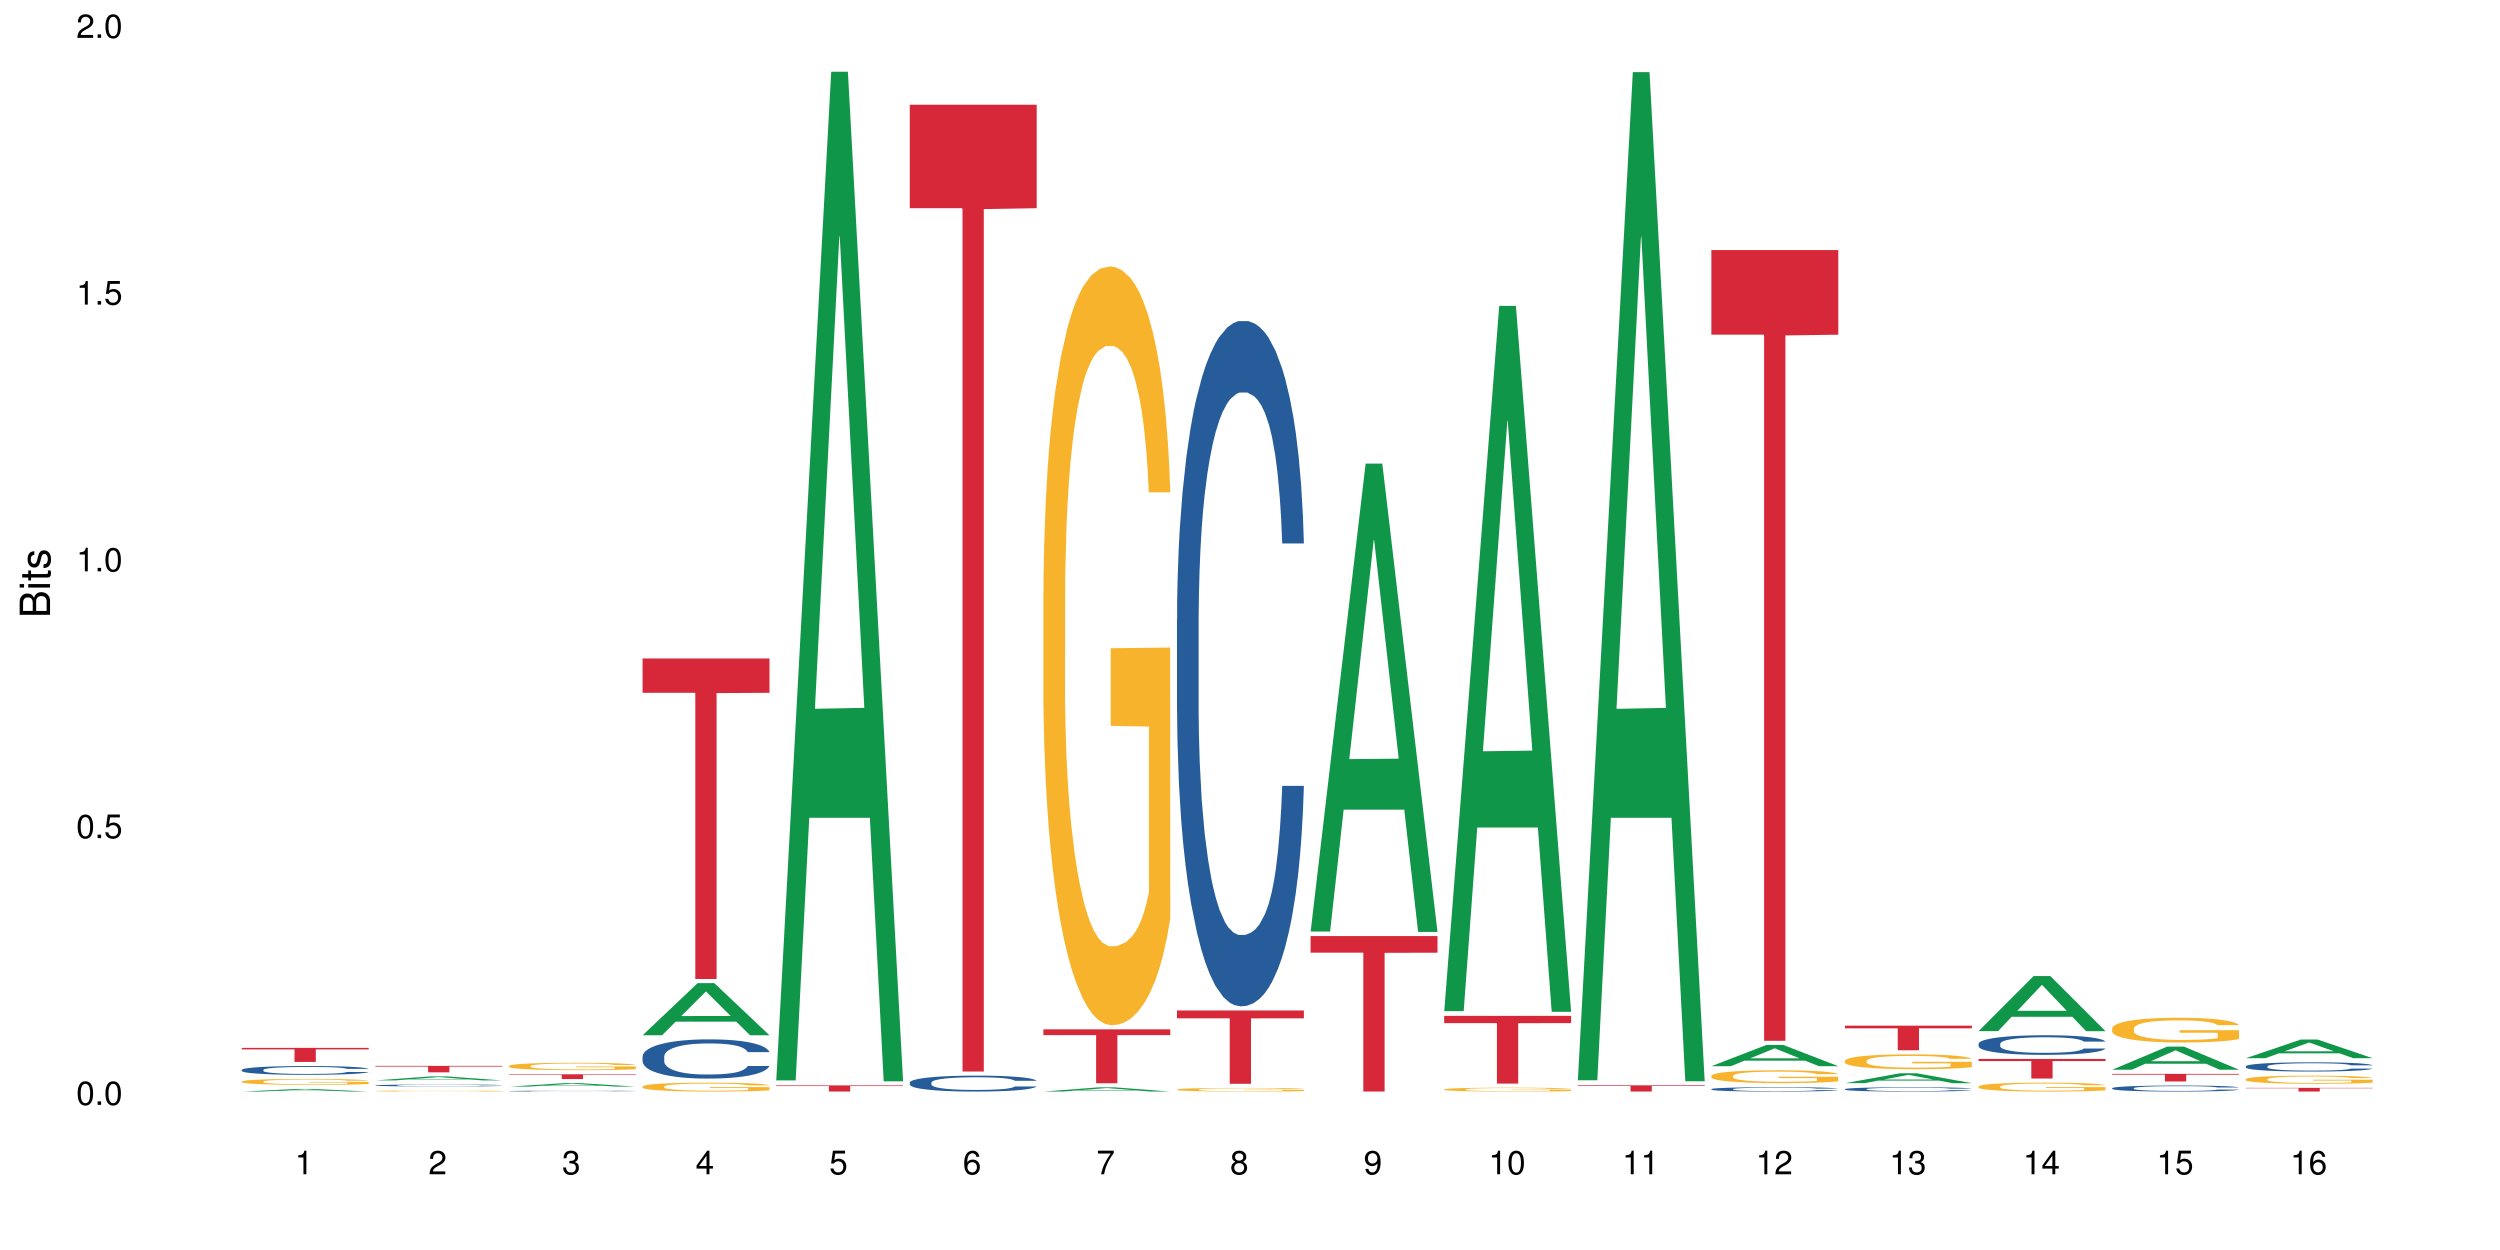 <?xml version="1.0" encoding="UTF-8"?>
<svg xmlns="http://www.w3.org/2000/svg" xmlns:xlink="http://www.w3.org/1999/xlink" width="720pt" height="360pt" viewBox="0 0 720 360" version="1.1">
<defs>
<g>
<symbol overflow="visible" id="glyph0-0">
<path style="stroke:none;" d=""/>
</symbol>
<symbol overflow="visible" id="glyph0-1">
<path style="stroke:none;" d="M 2.641 -6.797 C 2 -6.797 1.422 -6.531 1.078 -6.047 C 0.641 -5.453 0.406 -4.547 0.406 -3.297 C 0.406 -1 1.188 0.219 2.641 0.219 C 4.078 0.219 4.859 -1 4.859 -3.234 C 4.859 -4.562 4.656 -5.438 4.203 -6.047 C 3.844 -6.531 3.281 -6.797 2.641 -6.797 Z M 2.641 -6.047 C 3.547 -6.047 4 -5.125 4 -3.312 C 4 -1.375 3.562 -0.484 2.625 -0.484 C 1.734 -0.484 1.281 -1.422 1.281 -3.281 C 1.281 -5.141 1.734 -6.047 2.641 -6.047 Z M 2.641 -6.047 "/>
</symbol>
<symbol overflow="visible" id="glyph0-2">
<path style="stroke:none;" d="M 1.828 -1 L 0.828 -1 L 0.828 0 L 1.828 0 Z M 1.828 -1 "/>
</symbol>
<symbol overflow="visible" id="glyph0-3">
<path style="stroke:none;" d="M 4.562 -6.797 L 1.062 -6.797 L 0.547 -3.094 L 1.328 -3.094 C 1.719 -3.562 2.047 -3.734 2.578 -3.734 C 3.484 -3.734 4.062 -3.109 4.062 -2.094 C 4.062 -1.125 3.484 -0.531 2.578 -0.531 C 1.828 -0.531 1.375 -0.906 1.188 -1.672 L 0.328 -1.672 C 0.453 -1.109 0.547 -0.844 0.75 -0.594 C 1.125 -0.078 1.828 0.219 2.594 0.219 C 3.969 0.219 4.922 -0.781 4.922 -2.219 C 4.922 -3.562 4.031 -4.484 2.719 -4.484 C 2.25 -4.484 1.859 -4.359 1.469 -4.062 L 1.734 -5.969 L 4.562 -5.969 Z M 4.562 -6.797 "/>
</symbol>
<symbol overflow="visible" id="glyph0-4">
<path style="stroke:none;" d="M 2.484 -4.844 L 2.484 0 L 3.328 0 L 3.328 -6.797 L 2.766 -6.797 C 2.469 -5.75 2.281 -5.609 0.984 -5.453 L 0.984 -4.844 Z M 2.484 -4.844 "/>
</symbol>
<symbol overflow="visible" id="glyph0-5">
<path style="stroke:none;" d="M 4.859 -0.828 L 1.281 -0.828 C 1.359 -1.391 1.672 -1.75 2.5 -2.234 L 3.469 -2.75 C 4.406 -3.266 4.906 -3.969 4.906 -4.812 C 4.906 -5.375 4.672 -5.906 4.266 -6.266 C 3.859 -6.625 3.375 -6.797 2.719 -6.797 C 1.859 -6.797 1.219 -6.5 0.844 -5.922 C 0.609 -5.562 0.5 -5.125 0.484 -4.438 L 1.328 -4.438 C 1.359 -4.906 1.406 -5.188 1.531 -5.406 C 1.75 -5.812 2.188 -6.062 2.703 -6.062 C 3.469 -6.062 4.031 -5.516 4.031 -4.781 C 4.031 -4.25 3.719 -3.797 3.125 -3.438 L 2.234 -2.938 C 0.812 -2.141 0.406 -1.5 0.328 0 L 4.859 0 Z M 4.859 -0.828 "/>
</symbol>
<symbol overflow="visible" id="glyph0-6">
<path style="stroke:none;" d="M 2.125 -3.125 L 2.578 -3.125 C 3.516 -3.125 3.984 -2.703 3.984 -1.891 C 3.984 -1.031 3.469 -0.531 2.578 -0.531 C 1.656 -0.531 1.203 -0.984 1.156 -1.969 L 0.312 -1.969 C 0.344 -1.422 0.438 -1.078 0.609 -0.766 C 0.953 -0.109 1.625 0.219 2.547 0.219 C 3.953 0.219 4.859 -0.609 4.859 -1.906 C 4.859 -2.766 4.516 -3.25 3.703 -3.516 C 4.344 -3.766 4.656 -4.25 4.656 -4.938 C 4.656 -6.109 3.875 -6.797 2.578 -6.797 C 1.203 -6.797 0.484 -6.047 0.453 -4.609 L 1.297 -4.609 C 1.312 -5.016 1.344 -5.25 1.453 -5.453 C 1.641 -5.828 2.062 -6.062 2.594 -6.062 C 3.344 -6.062 3.797 -5.625 3.797 -4.906 C 3.797 -4.422 3.609 -4.141 3.25 -3.984 C 3.016 -3.891 2.719 -3.844 2.125 -3.844 Z M 2.125 -3.125 "/>
</symbol>
<symbol overflow="visible" id="glyph0-7">
<path style="stroke:none;" d="M 3.141 -1.625 L 3.141 0 L 3.984 0 L 3.984 -1.625 L 4.984 -1.625 L 4.984 -2.391 L 3.984 -2.391 L 3.984 -6.797 L 3.359 -6.797 L 0.266 -2.516 L 0.266 -1.625 Z M 3.141 -2.391 L 1 -2.391 L 3.141 -5.359 Z M 3.141 -2.391 "/>
</symbol>
<symbol overflow="visible" id="glyph0-8">
<path style="stroke:none;" d="M 4.781 -5.031 C 4.609 -6.141 3.891 -6.797 2.844 -6.797 C 2.094 -6.797 1.422 -6.438 1.031 -5.828 C 0.609 -5.172 0.406 -4.344 0.406 -3.094 C 0.406 -1.953 0.578 -1.234 0.984 -0.625 C 1.359 -0.078 1.953 0.219 2.703 0.219 C 3.984 0.219 4.922 -0.734 4.922 -2.078 C 4.922 -3.344 4.062 -4.234 2.844 -4.234 C 2.172 -4.234 1.641 -3.969 1.281 -3.469 C 1.281 -5.125 1.828 -6.047 2.797 -6.047 C 3.391 -6.047 3.797 -5.672 3.938 -5.031 Z M 2.734 -3.484 C 3.547 -3.484 4.062 -2.922 4.062 -2 C 4.062 -1.156 3.484 -0.531 2.703 -0.531 C 1.922 -0.531 1.328 -1.188 1.328 -2.047 C 1.328 -2.891 1.906 -3.484 2.734 -3.484 Z M 2.734 -3.484 "/>
</symbol>
<symbol overflow="visible" id="glyph0-9">
<path style="stroke:none;" d="M 4.984 -6.797 L 0.438 -6.797 L 0.438 -5.969 L 4.109 -5.969 C 2.5 -3.656 1.828 -2.234 1.328 0 L 2.219 0 C 2.594 -2.172 3.453 -4.047 4.984 -6.094 Z M 4.984 -6.797 "/>
</symbol>
<symbol overflow="visible" id="glyph0-10">
<path style="stroke:none;" d="M 3.75 -3.578 C 4.453 -4 4.688 -4.344 4.688 -4.984 C 4.688 -6.047 3.844 -6.797 2.641 -6.797 C 1.438 -6.797 0.594 -6.047 0.594 -4.984 C 0.594 -4.359 0.828 -4.016 1.516 -3.578 C 0.734 -3.203 0.359 -2.641 0.359 -1.891 C 0.359 -0.641 1.297 0.219 2.641 0.219 C 3.984 0.219 4.922 -0.641 4.922 -1.875 C 4.922 -2.641 4.531 -3.203 3.75 -3.578 Z M 2.641 -6.047 C 3.359 -6.047 3.812 -5.625 3.812 -4.969 C 3.812 -4.344 3.344 -3.922 2.641 -3.922 C 1.922 -3.922 1.453 -4.344 1.453 -4.984 C 1.453 -5.625 1.922 -6.047 2.641 -6.047 Z M 2.641 -3.203 C 3.484 -3.203 4.062 -2.672 4.062 -1.875 C 4.062 -1.062 3.484 -0.531 2.625 -0.531 C 1.797 -0.531 1.219 -1.078 1.219 -1.875 C 1.219 -2.672 1.797 -3.203 2.641 -3.203 Z M 2.641 -3.203 "/>
</symbol>
<symbol overflow="visible" id="glyph0-11">
<path style="stroke:none;" d="M 0.516 -1.547 C 0.672 -0.438 1.406 0.219 2.438 0.219 C 3.188 0.219 3.859 -0.141 4.266 -0.75 C 4.688 -1.406 4.891 -2.25 4.891 -3.484 C 4.891 -4.625 4.703 -5.359 4.312 -5.953 C 3.938 -6.5 3.344 -6.797 2.594 -6.797 C 1.297 -6.797 0.359 -5.844 0.359 -4.516 C 0.359 -3.25 1.234 -2.344 2.453 -2.344 C 3.094 -2.344 3.562 -2.578 4.016 -3.109 C 4 -1.453 3.469 -0.531 2.5 -0.531 C 1.906 -0.531 1.484 -0.906 1.359 -1.547 Z M 2.578 -6.062 C 3.375 -6.062 3.969 -5.406 3.969 -4.531 C 3.969 -3.688 3.375 -3.094 2.547 -3.094 C 1.734 -3.094 1.234 -3.672 1.234 -4.578 C 1.234 -5.438 1.797 -6.062 2.578 -6.062 Z M 2.578 -6.062 "/>
</symbol>
<symbol overflow="visible" id="glyph1-0">
<path style="stroke:none;" d=""/>
</symbol>
<symbol overflow="visible" id="glyph1-1">
<path style="stroke:none;" d="M 0 -0.953 L 0 -4.891 C 0 -5.719 -0.234 -6.344 -0.734 -6.797 C -1.188 -7.234 -1.812 -7.469 -2.5 -7.469 C -3.547 -7.469 -4.188 -7 -4.625 -5.875 C -4.984 -6.672 -5.641 -7.094 -6.531 -7.094 C -7.156 -7.094 -7.734 -6.859 -8.141 -6.391 C -8.562 -5.938 -8.75 -5.344 -8.75 -4.5 L -8.75 -0.953 Z M -4.984 -2.062 L -7.766 -2.062 L -7.766 -4.219 C -7.766 -4.844 -7.688 -5.203 -7.453 -5.5 C -7.219 -5.812 -6.859 -5.969 -6.375 -5.969 C -5.906 -5.969 -5.531 -5.812 -5.297 -5.5 C -5.062 -5.203 -4.984 -4.844 -4.984 -4.219 Z M -0.984 -2.062 L -4 -2.062 L -4 -4.781 C -4 -5.328 -3.859 -5.688 -3.578 -5.953 C -3.297 -6.219 -2.922 -6.359 -2.484 -6.359 C -2.062 -6.359 -1.688 -6.219 -1.406 -5.953 C -1.109 -5.688 -0.984 -5.328 -0.984 -4.781 Z M -0.984 -2.062 "/>
</symbol>
<symbol overflow="visible" id="glyph1-2">
<path style="stroke:none;" d="M -6.281 -1.797 L -6.281 -0.797 L 0 -0.797 L 0 -1.797 Z M -8.75 -1.797 L -8.75 -0.797 L -7.484 -0.797 L -7.484 -1.797 Z M -8.75 -1.797 "/>
</symbol>
<symbol overflow="visible" id="glyph1-3">
<path style="stroke:none;" d="M -6.281 -3.047 L -6.281 -2.016 L -8.016 -2.016 L -8.016 -1.016 L -6.281 -1.016 L -6.281 -0.172 L -5.469 -0.172 L -5.469 -1.016 L -0.719 -1.016 C -0.078 -1.016 0.281 -1.453 0.281 -2.234 C 0.281 -2.469 0.25 -2.719 0.188 -3.047 L -0.641 -3.047 C -0.609 -2.922 -0.594 -2.766 -0.594 -2.562 C -0.594 -2.141 -0.719 -2.016 -1.156 -2.016 L -5.469 -2.016 L -5.469 -3.047 Z M -6.281 -3.047 "/>
</symbol>
<symbol overflow="visible" id="glyph1-4">
<path style="stroke:none;" d="M -4.531 -5.25 C -5.766 -5.25 -6.469 -4.422 -6.469 -2.969 C -6.469 -1.516 -5.719 -0.562 -4.547 -0.562 C -3.562 -0.562 -3.094 -1.062 -2.734 -2.562 L -2.516 -3.484 C -2.344 -4.188 -2.094 -4.469 -1.625 -4.469 C -1.047 -4.469 -0.641 -3.875 -0.641 -3 C -0.641 -2.453 -0.797 -2 -1.062 -1.75 C -1.25 -1.594 -1.422 -1.531 -1.875 -1.469 L -1.875 -0.406 C -0.422 -0.453 0.281 -1.266 0.281 -2.922 C 0.281 -4.5 -0.5 -5.516 -1.719 -5.516 C -2.656 -5.516 -3.172 -4.984 -3.469 -3.734 L -3.703 -2.766 C -3.891 -1.953 -4.156 -1.609 -4.594 -1.609 C -5.172 -1.609 -5.547 -2.125 -5.547 -2.938 C -5.547 -3.75 -5.203 -4.172 -4.531 -4.203 Z M -4.531 -5.25 "/>
</symbol>
</g>
</defs>
<g id="surface67630">
<rect x="0" y="0" width="720" height="360" style="fill:rgb(100%,100%,100%);fill-opacity:1;stroke:none;"/>
<path style=" stroke:none;fill-rule:nonzero;fill:rgb(6.275%,58.824%,28.235%);fill-opacity:1;" d="M 69.629 314.371 L 69.668 314.371 L 85.484 313.621 L 90.289 313.621 L 106.184 314.371 L 100.598 314.371 L 96.613 314.176 L 79.156 314.176 L 75.254 314.371 L 69.629 314.371 L 80.836 314.094 L 95.012 314.094 L 87.945 313.746 L 87.789 313.746 L 80.797 314.094 L 80.836 314.094 Z M 69.629 314.371 "/>
<path style=" stroke:none;fill-rule:nonzero;fill:rgb(14.51%,36.078%,60%);fill-opacity:1;" d="M 69.629 308.121 L 69.676 308.117 L 69.676 308.062 L 69.809 307.973 L 70.121 307.863 L 70.434 307.785 L 71.234 307.648 L 72.348 307.516 L 73.508 307.414 L 74.355 307.355 L 75.113 307.309 L 76.852 307.223 L 77.965 307.176 L 79.168 307.137 L 80.641 307.098 L 81.711 307.074 L 84.117 307.039 L 85.898 307.023 L 87.281 307.016 L 90.27 307.016 L 92.051 307.023 L 93.344 307.035 L 94.77 307.055 L 95.973 307.074 L 98.07 307.125 L 99.941 307.191 L 100.789 307.23 L 102.125 307.301 L 103.152 307.371 L 103.863 307.43 L 104.668 307.516 L 105.379 307.621 L 105.914 307.738 L 106.184 307.84 L 99.941 307.84 L 99.629 307.746 L 99.273 307.676 L 98.605 307.578 L 97.938 307.512 L 97 307.445 L 96.152 307.398 L 94.992 307.355 L 93.969 307.328 L 92.898 307.309 L 91.875 307.293 L 89.91 307.281 L 87.637 307.281 L 86.793 307.285 L 85.055 307.305 L 84.117 307.32 L 82.781 307.352 L 81.844 307.383 L 80.73 307.43 L 79.973 307.469 L 79.035 307.527 L 78.367 307.582 L 77.609 307.656 L 77.164 307.715 L 76.762 307.781 L 76.406 307.855 L 76.137 307.938 L 75.961 308.023 L 75.871 308.109 L 75.871 308.469 L 75.961 308.551 L 76.184 308.648 L 76.762 308.789 L 77.609 308.914 L 78.59 309.012 L 79.527 309.078 L 80.059 309.113 L 80.773 309.148 L 81.887 309.195 L 83.492 309.242 L 84.43 309.262 L 85.855 309.277 L 87.328 309.289 L 89.289 309.289 L 91.027 309.277 L 92.184 309.266 L 93.391 309.25 L 95.039 309.211 L 96.062 309.172 L 96.953 309.129 L 97.625 309.086 L 98.07 309.047 L 98.738 308.977 L 99.273 308.895 L 99.676 308.816 L 99.941 308.734 L 106.184 308.734 L 105.914 308.828 L 105.516 308.918 L 105.113 308.988 L 104.488 309.066 L 103.773 309.141 L 102.75 309.223 L 101.902 309.273 L 100.789 309.332 L 99.762 309.375 L 98.648 309.414 L 97 309.461 L 95.93 309.484 L 94.77 309.508 L 93.391 309.523 L 91.648 309.539 L 89.777 309.551 L 88.039 309.551 L 86.168 309.547 L 84.785 309.539 L 82.957 309.52 L 80.684 309.477 L 79.035 309.434 L 77.742 309.387 L 76.629 309.34 L 75.379 309.277 L 73.773 309.176 L 72.793 309.098 L 72.125 309.031 L 71.367 308.941 L 70.832 308.863 L 70.207 308.73 L 69.762 308.566 L 69.629 308.438 Z M 69.629 308.121 "/>
<path style=" stroke:none;fill-rule:nonzero;fill:rgb(96.863%,70.196%,16.863%);fill-opacity:1;" d="M 69.629 311.465 L 69.676 311.465 L 69.676 311.434 L 69.852 311.363 L 70.297 311.266 L 70.879 311.184 L 71.5 311.121 L 71.902 311.09 L 72.57 311.043 L 73.152 311.008 L 74.621 310.938 L 76.496 310.871 L 77.52 310.844 L 78.68 310.816 L 80.328 310.789 L 81.086 310.777 L 83.402 310.754 L 86.035 310.738 L 88.93 310.73 L 90.27 310.734 L 92.098 310.738 L 94.594 310.758 L 96.02 310.773 L 97.133 310.789 L 98.293 310.809 L 99.719 310.84 L 101.055 310.879 L 102.125 310.914 L 103.195 310.961 L 104.086 311.012 L 104.844 311.066 L 105.516 311.133 L 105.914 311.188 L 106.184 311.242 L 99.984 311.242 L 99.629 311.188 L 99.227 311.145 L 98.559 311.094 L 97.891 311.055 L 97.223 311.027 L 95.973 310.984 L 94.906 310.961 L 93.566 310.938 L 92.273 310.926 L 90.805 310.914 L 89.91 310.91 L 87.551 310.91 L 85.41 310.922 L 84.16 310.934 L 83.27 310.949 L 82.023 310.973 L 81.266 310.988 L 80.816 311.004 L 79.48 311.051 L 78.59 311.094 L 78.098 311.125 L 77.477 311.172 L 77.027 311.215 L 76.539 311.277 L 76.27 311.324 L 75.914 311.43 L 75.871 311.711 L 76.004 311.77 L 76.27 311.832 L 76.629 311.891 L 77.164 311.949 L 77.699 311.996 L 78.633 312.055 L 79.438 312.098 L 80.059 312.125 L 81.266 312.164 L 81.754 312.18 L 82.914 312.207 L 84.117 312.23 L 85.59 312.25 L 86.703 312.258 L 88.484 312.266 L 90.758 312.266 L 93.434 312.258 L 95.129 312.242 L 96.285 312.23 L 97.043 312.219 L 97.98 312.203 L 98.648 312.188 L 99.273 312.172 L 100.031 312.145 L 100.031 311.77 L 89.02 311.77 L 89.02 311.594 L 106.137 311.59 L 106.184 312.203 L 105.246 312.246 L 104.086 312.285 L 102.973 312.316 L 101.812 312.344 L 100.164 312.375 L 98.828 312.391 L 96.777 312.414 L 94.906 312.43 L 92.941 312.438 L 91.203 312.441 L 89.152 312.445 L 87.328 312.441 L 85.363 312.43 L 83.805 312.418 L 82.379 312.402 L 80.953 312.383 L 79.168 312.352 L 78.012 312.324 L 76.805 312.289 L 75.602 312.25 L 74.531 312.211 L 73.82 312.176 L 73.105 312.141 L 72.348 312.09 L 71.637 312.039 L 71.102 311.988 L 70.609 311.934 L 70.254 311.883 L 69.898 311.812 L 69.719 311.758 L 69.629 311.707 Z M 69.629 311.465 "/>
<path style=" stroke:none;fill-rule:nonzero;fill:rgb(83.922%,15.686%,22.353%);fill-opacity:1;" d="M 69.629 301.785 L 106.184 301.785 L 106.184 302.219 L 90.949 302.223 L 90.949 305.836 L 84.82 305.836 L 84.82 302.227 L 84.73 302.219 L 69.629 302.219 Z M 69.629 301.785 "/>
<path style=" stroke:none;fill-rule:nonzero;fill:rgb(6.275%,58.824%,28.235%);fill-opacity:1;" d="M 108.105 311.164 L 108.145 311.164 L 123.961 310.004 L 128.766 310.004 L 144.66 311.164 L 139.074 311.164 L 135.09 310.863 L 117.637 310.863 L 113.73 311.164 L 108.105 311.164 L 119.312 310.738 L 133.492 310.738 L 126.422 310.195 L 126.344 310.195 L 126.266 310.199 L 119.273 310.738 L 119.312 310.738 Z M 108.105 311.164 "/>
<path style=" stroke:none;fill-rule:nonzero;fill:rgb(14.51%,36.078%,60%);fill-opacity:1;" d="M 108.105 312.586 L 108.152 312.586 L 108.152 312.574 L 108.285 312.555 L 108.598 312.531 L 108.91 312.512 L 109.711 312.484 L 110.824 312.453 L 111.984 312.434 L 112.832 312.418 L 113.59 312.41 L 115.328 312.391 L 116.441 312.379 L 117.645 312.371 L 119.117 312.363 L 120.188 312.359 L 122.594 312.352 L 124.375 312.348 L 125.758 312.344 L 128.746 312.344 L 130.527 312.348 L 131.82 312.348 L 133.246 312.352 L 134.453 312.359 L 136.547 312.367 L 138.418 312.383 L 139.266 312.391 L 140.602 312.406 L 141.629 312.422 L 142.34 312.434 L 143.145 312.453 L 143.855 312.477 L 144.391 312.504 L 144.66 312.523 L 138.418 312.523 L 138.105 312.504 L 137.75 312.488 L 137.082 312.469 L 136.414 312.453 L 135.477 312.438 L 134.629 312.43 L 133.469 312.418 L 132.445 312.414 L 131.375 312.41 L 130.352 312.406 L 128.391 312.402 L 125.27 312.402 L 123.531 312.406 L 122.594 312.41 L 121.258 312.418 L 120.32 312.426 L 119.207 312.434 L 118.449 312.445 L 117.512 312.457 L 116.844 312.469 L 116.086 312.484 L 115.641 312.496 L 115.238 312.512 L 114.883 312.527 L 114.613 312.547 L 114.438 312.566 L 114.348 312.582 L 114.348 312.66 L 114.438 312.68 L 114.66 312.699 L 115.238 312.73 L 116.086 312.758 L 117.066 312.781 L 118.004 312.793 L 118.539 312.801 L 119.25 312.809 L 120.363 312.82 L 121.969 312.832 L 122.906 312.836 L 124.332 312.84 L 129.504 312.84 L 130.664 312.836 L 131.867 312.832 L 133.516 312.824 L 134.539 312.816 L 135.434 312.805 L 136.102 312.797 L 136.547 312.789 L 137.215 312.773 L 137.75 312.754 L 138.152 312.738 L 138.418 312.719 L 144.66 312.719 L 144.391 312.738 L 143.992 312.762 L 143.59 312.773 L 142.965 312.793 L 142.254 312.809 L 141.227 312.824 L 140.379 312.836 L 139.266 312.852 L 138.242 312.859 L 137.125 312.867 L 135.477 312.879 L 134.406 312.883 L 133.246 312.887 L 131.867 312.891 L 130.129 312.895 L 128.254 312.898 L 124.645 312.898 L 123.262 312.895 L 121.434 312.891 L 119.16 312.883 L 117.512 312.871 L 116.219 312.863 L 115.105 312.852 L 113.855 312.84 L 112.254 312.816 L 111.27 312.801 L 110.602 312.785 L 109.844 312.766 L 109.309 312.746 L 108.688 312.719 L 108.238 312.684 L 108.105 312.656 Z M 108.105 312.586 "/>
<path style=" stroke:none;fill-rule:nonzero;fill:rgb(96.863%,70.196%,16.863%);fill-opacity:1;" d="M 108.105 314.203 L 108.152 314.203 L 108.152 314.199 L 108.328 314.184 L 108.773 314.168 L 109.355 314.156 L 109.98 314.145 L 110.379 314.141 L 111.047 314.129 L 111.629 314.125 L 113.098 314.113 L 114.973 314.102 L 115.996 314.098 L 117.156 314.094 L 118.805 314.086 L 119.562 314.086 L 121.879 314.082 L 124.512 314.078 L 130.574 314.078 L 133.07 314.082 L 134.496 314.086 L 135.609 314.086 L 136.77 314.09 L 138.195 314.098 L 139.531 314.102 L 141.672 314.117 L 142.562 314.125 L 143.32 314.137 L 143.992 314.145 L 144.391 314.156 L 144.66 314.164 L 138.465 314.164 L 138.105 314.156 L 137.707 314.148 L 137.035 314.141 L 136.367 314.133 L 135.699 314.129 L 134.453 314.121 L 133.383 314.117 L 132.043 314.113 L 130.75 314.109 L 123.887 314.109 L 122.637 314.113 L 121.746 314.113 L 120.5 314.117 L 119.742 314.121 L 119.297 314.125 L 117.957 314.133 L 117.066 314.141 L 116.574 314.145 L 115.953 314.152 L 115.508 314.16 L 115.016 314.172 L 114.75 314.18 L 114.391 314.195 L 114.348 314.246 L 114.48 314.254 L 114.75 314.266 L 115.105 314.277 L 116.176 314.293 L 117.109 314.305 L 117.914 314.312 L 118.539 314.316 L 119.742 314.324 L 120.23 314.324 L 121.391 314.332 L 122.594 314.332 L 124.066 314.336 L 125.18 314.34 L 131.91 314.34 L 133.605 314.336 L 134.762 314.336 L 135.52 314.332 L 136.457 314.328 L 137.125 314.328 L 137.75 314.324 L 138.508 314.32 L 138.508 314.254 L 127.496 314.254 L 127.496 314.227 L 144.613 314.227 L 144.66 314.328 L 143.723 314.336 L 142.562 314.344 L 141.449 314.348 L 140.289 314.355 L 138.641 314.359 L 137.305 314.363 L 135.254 314.367 L 133.383 314.367 L 131.422 314.371 L 125.805 314.371 L 123.844 314.367 L 122.281 314.367 L 119.43 314.359 L 117.645 314.355 L 116.488 314.352 L 115.285 314.344 L 114.078 314.336 L 113.012 314.332 L 112.297 314.324 L 111.582 314.32 L 110.824 314.309 L 110.113 314.301 L 109.578 314.293 L 109.086 314.285 L 108.375 314.262 L 108.195 314.254 L 108.105 314.246 Z M 108.105 314.203 "/>
<path style=" stroke:none;fill-rule:nonzero;fill:rgb(83.922%,15.686%,22.353%);fill-opacity:1;" d="M 108.105 306.973 L 144.66 306.973 L 144.66 307.172 L 129.426 307.172 L 129.426 308.828 L 123.297 308.828 L 123.297 307.176 L 123.207 307.172 L 108.105 307.172 Z M 108.105 306.973 "/>
<path style=" stroke:none;fill-rule:nonzero;fill:rgb(6.275%,58.824%,28.235%);fill-opacity:1;" d="M 146.582 312.949 L 146.621 312.949 L 162.438 311.949 L 167.242 311.949 L 183.137 312.949 L 177.551 312.949 L 173.57 312.688 L 156.113 312.688 L 152.207 312.949 L 146.582 312.949 L 157.793 312.582 L 171.969 312.578 L 164.898 312.113 L 164.742 312.113 L 157.754 312.578 L 157.793 312.582 Z M 146.582 312.949 "/>
<path style=" stroke:none;fill-rule:nonzero;fill:rgb(14.51%,36.078%,60%);fill-opacity:1;" d="M 146.582 314.234 L 146.629 314.234 L 146.629 314.23 L 146.762 314.219 L 147.387 314.203 L 148.188 314.188 L 149.301 314.176 L 150.461 314.168 L 151.309 314.16 L 152.066 314.156 L 153.805 314.148 L 154.918 314.145 L 156.121 314.141 L 157.594 314.137 L 158.664 314.133 L 161.07 314.133 L 162.855 314.129 L 169.004 314.129 L 170.297 314.133 L 172.93 314.133 L 175.023 314.141 L 176.895 314.145 L 177.742 314.148 L 179.078 314.156 L 180.105 314.164 L 180.82 314.168 L 181.621 314.176 L 182.336 314.188 L 182.867 314.199 L 183.137 314.207 L 176.895 314.207 L 176.582 314.199 L 176.227 314.191 L 174.891 314.176 L 173.953 314.168 L 173.105 314.164 L 171.949 314.16 L 170.922 314.16 L 169.852 314.156 L 168.828 314.156 L 166.867 314.152 L 164.594 314.152 L 163.746 314.156 L 161.07 314.156 L 159.734 314.16 L 158.797 314.164 L 157.684 314.168 L 156.926 314.172 L 155.988 314.18 L 155.32 314.184 L 154.562 314.191 L 154.117 314.195 L 153.715 314.203 L 153.359 314.211 L 153.09 314.219 L 152.914 314.227 L 152.824 314.234 L 152.824 314.266 L 152.914 314.273 L 153.137 314.285 L 153.715 314.297 L 154.562 314.309 L 155.543 314.32 L 156.48 314.324 L 157.016 314.328 L 157.727 314.332 L 158.844 314.336 L 160.445 314.34 L 161.383 314.344 L 169.141 314.344 L 170.344 314.34 L 171.992 314.34 L 173.016 314.336 L 173.91 314.332 L 174.578 314.324 L 175.023 314.324 L 175.691 314.316 L 176.227 314.309 L 176.629 314.301 L 176.895 314.293 L 183.137 314.293 L 182.867 314.301 L 182.469 314.309 L 182.066 314.316 L 181.441 314.324 L 180.73 314.332 L 179.703 314.34 L 178.855 314.344 L 177.742 314.352 L 176.719 314.355 L 175.602 314.359 L 173.953 314.363 L 172.883 314.363 L 171.727 314.367 L 170.344 314.367 L 168.605 314.371 L 161.738 314.371 L 159.91 314.367 L 157.637 314.363 L 155.988 314.359 L 154.695 314.355 L 153.582 314.352 L 152.332 314.344 L 150.73 314.336 L 149.75 314.328 L 149.078 314.32 L 148.32 314.312 L 147.785 314.305 L 147.164 314.293 L 146.719 314.277 L 146.582 314.266 Z M 146.582 314.234 "/>
<path style=" stroke:none;fill-rule:nonzero;fill:rgb(96.863%,70.196%,16.863%);fill-opacity:1;" d="M 146.582 306.992 L 146.629 306.988 L 146.629 306.949 L 146.805 306.863 L 147.25 306.742 L 147.832 306.641 L 148.457 306.562 L 148.855 306.523 L 149.523 306.465 L 150.105 306.422 L 151.574 306.332 L 153.449 306.25 L 154.473 306.215 L 155.633 306.184 L 157.281 306.145 L 158.039 306.133 L 160.359 306.102 L 162.988 306.082 L 165.887 306.074 L 167.223 306.078 L 169.051 306.086 L 171.547 306.105 L 172.973 306.125 L 174.086 306.145 L 175.246 306.172 L 176.672 306.211 L 178.012 306.258 L 179.078 306.305 L 180.148 306.363 L 181.043 306.426 L 181.801 306.492 L 182.469 306.574 L 182.867 306.645 L 183.137 306.711 L 176.941 306.711 L 176.582 306.645 L 176.184 306.59 L 175.516 306.527 L 174.844 306.48 L 174.176 306.441 L 172.93 306.391 L 171.859 306.359 L 170.52 306.332 L 169.227 306.316 L 167.758 306.305 L 166.867 306.301 L 164.504 306.301 L 162.363 306.312 L 161.117 306.328 L 160.223 306.344 L 158.977 306.375 L 158.219 306.398 L 157.773 306.414 L 156.434 306.473 L 155.543 306.527 L 155.055 306.566 L 154.43 306.625 L 153.984 306.676 L 153.492 306.754 L 153.227 306.812 L 152.867 306.945 L 152.824 307.297 L 152.957 307.371 L 153.227 307.449 L 153.582 307.52 L 154.117 307.594 L 154.652 307.652 L 155.586 307.727 L 156.391 307.777 L 157.016 307.812 L 158.219 307.863 L 158.707 307.883 L 159.867 307.918 L 161.07 307.945 L 162.543 307.969 L 163.656 307.98 L 165.438 307.988 L 167.711 307.988 L 170.387 307.977 L 172.082 307.961 L 173.242 307.945 L 174 307.934 L 174.934 307.91 L 175.602 307.891 L 176.227 307.871 L 176.984 307.836 L 176.984 307.371 L 165.973 307.367 L 165.973 307.152 L 183.094 307.148 L 183.137 307.91 L 182.199 307.965 L 181.043 308.016 L 179.926 308.055 L 178.77 308.086 L 177.117 308.125 L 175.781 308.148 L 173.73 308.176 L 171.859 308.191 L 169.898 308.203 L 168.16 308.211 L 166.109 308.211 L 164.281 308.207 L 162.32 308.195 L 160.758 308.18 L 159.332 308.16 L 157.906 308.137 L 156.121 308.094 L 154.965 308.062 L 153.762 308.02 L 152.555 307.973 L 151.488 307.918 L 150.773 307.879 L 150.059 307.832 L 149.301 307.773 L 148.59 307.707 L 148.055 307.645 L 147.562 307.578 L 147.207 307.512 L 146.852 307.426 L 146.672 307.355 L 146.582 307.293 Z M 146.582 306.992 "/>
<path style=" stroke:none;fill-rule:nonzero;fill:rgb(83.922%,15.686%,22.353%);fill-opacity:1;" d="M 146.582 309.391 L 183.137 309.391 L 183.137 309.539 L 167.902 309.539 L 167.902 310.77 L 161.773 310.77 L 161.773 309.543 L 161.684 309.539 L 146.582 309.539 Z M 146.582 309.391 "/>
<path style=" stroke:none;fill-rule:nonzero;fill:rgb(6.275%,58.824%,28.235%);fill-opacity:1;" d="M 185.059 298.152 L 185.098 298.137 L 200.914 283.141 L 205.719 283.141 L 221.613 298.164 L 216.027 298.164 L 212.047 294.242 L 194.59 294.242 L 190.684 298.152 L 185.059 298.152 L 196.27 292.621 L 210.445 292.605 L 203.375 285.594 L 203.297 285.578 L 203.219 285.621 L 196.23 292.605 L 196.27 292.621 Z M 185.059 298.152 "/>
<path style=" stroke:none;fill-rule:nonzero;fill:rgb(14.51%,36.078%,60%);fill-opacity:1;" d="M 185.059 304.254 L 185.105 304.246 L 185.105 303.996 L 185.238 303.605 L 185.551 303.109 L 185.863 302.77 L 186.664 302.16 L 187.781 301.574 L 188.938 301.117 L 189.785 300.852 L 190.543 300.645 L 192.281 300.262 L 193.395 300.066 L 194.602 299.891 L 196.07 299.715 L 197.141 299.613 L 199.547 299.449 L 201.332 299.375 L 202.711 299.344 L 205.699 299.344 L 207.484 299.387 L 208.773 299.438 L 210.203 299.52 L 211.406 299.613 L 213.5 299.84 L 215.371 300.129 L 216.219 300.293 L 217.559 300.613 L 218.582 300.922 L 219.297 301.191 L 220.098 301.574 L 220.812 302.039 L 221.348 302.562 L 221.613 303.008 L 215.371 303.008 L 215.062 302.594 L 214.703 302.273 L 214.035 301.852 L 213.367 301.551 L 212.43 301.254 L 211.582 301.059 L 210.426 300.859 L 209.398 300.738 L 208.328 300.645 L 207.305 300.582 L 205.344 300.52 L 203.07 300.52 L 202.223 300.543 L 200.484 300.625 L 199.547 300.695 L 198.211 300.84 L 197.273 300.973 L 196.16 301.18 L 195.402 301.355 L 194.465 301.625 L 193.797 301.863 L 193.039 302.203 L 192.594 302.461 L 192.191 302.75 L 191.836 303.09 L 191.57 303.449 L 191.391 303.832 L 191.301 304.203 L 191.301 305.805 L 191.391 306.176 L 191.613 306.609 L 192.191 307.238 L 193.039 307.785 L 194.02 308.219 L 194.957 308.527 L 195.492 308.672 L 196.203 308.836 L 197.32 309.043 L 198.922 309.25 L 199.859 309.332 L 201.285 309.414 L 202.758 309.453 L 204.719 309.453 L 206.457 309.414 L 207.617 309.363 L 208.82 309.281 L 210.469 309.105 L 211.496 308.938 L 212.387 308.742 L 213.055 308.547 L 213.5 308.383 L 214.168 308.062 L 214.703 307.711 L 215.105 307.352 L 215.371 307 L 221.613 307 L 221.348 307.414 L 220.945 307.816 L 220.543 308.113 L 219.918 308.477 L 219.207 308.793 L 218.18 309.156 L 217.336 309.395 L 216.219 309.652 L 215.195 309.848 L 214.078 310.023 L 212.43 310.23 L 211.359 310.332 L 210.203 310.426 L 208.82 310.508 L 207.082 310.578 L 205.211 310.621 L 203.469 310.633 L 201.598 310.609 L 200.215 310.57 L 198.391 310.477 L 196.117 310.289 L 194.465 310.094 L 193.172 309.898 L 192.059 309.691 L 190.812 309.414 L 189.207 308.961 L 188.227 308.609 L 187.555 308.32 L 186.797 307.918 L 186.266 307.555 L 185.641 306.98 L 185.195 306.246 L 185.059 305.68 Z M 185.059 304.254 "/>
<path style=" stroke:none;fill-rule:nonzero;fill:rgb(96.863%,70.196%,16.863%);fill-opacity:1;" d="M 185.059 312.906 L 185.105 312.906 L 185.105 312.859 L 185.281 312.754 L 185.73 312.609 L 186.309 312.488 L 186.934 312.395 L 187.332 312.348 L 188.004 312.277 L 188.582 312.223 L 190.055 312.117 L 191.926 312.02 L 192.949 311.98 L 194.109 311.938 L 195.758 311.895 L 196.516 311.879 L 198.836 311.84 L 201.465 311.816 L 204.363 311.809 L 205.699 311.812 L 207.527 311.82 L 210.023 311.848 L 211.449 311.871 L 212.562 311.895 L 213.723 311.926 L 215.148 311.973 L 216.488 312.027 L 217.559 312.086 L 218.625 312.152 L 219.52 312.23 L 220.277 312.312 L 220.945 312.41 L 221.348 312.492 L 221.613 312.574 L 215.418 312.574 L 215.062 312.492 L 214.66 312.426 L 213.992 312.352 L 213.32 312.293 L 212.652 312.25 L 211.406 312.188 L 210.336 312.152 L 209 312.117 L 207.707 312.098 L 206.234 312.086 L 205.344 312.078 L 202.98 312.078 L 200.84 312.094 L 199.594 312.113 L 198.699 312.133 L 197.453 312.168 L 196.695 312.195 L 196.25 312.215 L 194.91 312.289 L 194.02 312.352 L 193.531 312.398 L 192.906 312.469 L 192.461 312.531 L 191.969 312.625 L 191.703 312.695 L 191.344 312.852 L 191.301 313.273 L 191.434 313.363 L 191.703 313.457 L 192.059 313.543 L 192.594 313.633 L 193.129 313.699 L 194.066 313.789 L 194.867 313.852 L 195.492 313.891 L 196.695 313.953 L 197.184 313.977 L 198.344 314.02 L 199.547 314.051 L 201.02 314.078 L 202.133 314.094 L 203.918 314.105 L 206.191 314.105 L 208.863 314.09 L 210.559 314.07 L 211.719 314.051 L 212.477 314.035 L 213.41 314.012 L 214.078 313.988 L 214.703 313.961 L 215.461 313.922 L 215.461 313.363 L 204.453 313.359 L 204.453 313.098 L 221.57 313.098 L 221.613 314.012 L 220.676 314.074 L 219.52 314.133 L 218.402 314.18 L 217.246 314.223 L 215.594 314.266 L 214.258 314.293 L 212.207 314.328 L 210.336 314.348 L 208.375 314.359 L 206.637 314.367 L 204.586 314.371 L 202.758 314.367 L 200.797 314.352 L 199.234 314.332 L 197.809 314.309 L 196.383 314.281 L 194.602 314.23 L 193.441 314.191 L 192.238 314.141 L 191.035 314.082 L 189.965 314.02 L 189.25 313.973 L 188.539 313.914 L 187.781 313.844 L 187.066 313.766 L 186.531 313.691 L 186.039 313.609 L 185.684 313.535 L 185.328 313.43 L 185.148 313.344 L 185.059 313.273 Z M 185.059 312.906 "/>
<path style=" stroke:none;fill-rule:nonzero;fill:rgb(83.922%,15.686%,22.353%);fill-opacity:1;" d="M 185.059 189.645 L 221.613 189.645 L 221.613 199.527 L 206.379 199.613 L 206.379 281.961 L 200.25 281.961 L 200.25 199.699 L 200.16 199.527 L 185.059 199.527 Z M 185.059 189.645 "/>
<path style=" stroke:none;fill-rule:nonzero;fill:rgb(6.275%,58.824%,28.235%);fill-opacity:1;" d="M 223.539 311.148 L 223.578 310.875 L 239.391 20.664 L 244.195 20.664 L 260.09 311.422 L 254.504 311.422 L 250.523 235.523 L 233.066 235.523 L 229.16 311.148 L 223.539 311.148 L 234.746 204.129 L 248.922 203.855 L 241.852 68.168 L 241.773 67.895 L 241.695 68.715 L 234.707 203.855 L 234.746 204.129 Z M 223.539 311.148 "/>
<path style=" stroke:none;fill-rule:nonzero;fill:rgb(83.922%,15.686%,22.353%);fill-opacity:1;" d="M 223.539 312.602 L 260.09 312.602 L 260.09 312.789 L 244.855 312.793 L 244.855 314.371 L 238.727 314.371 L 238.727 312.793 L 238.637 312.789 L 223.539 312.789 Z M 223.539 312.602 "/>
<path style=" stroke:none;fill-rule:nonzero;fill:rgb(14.51%,36.078%,60%);fill-opacity:1;" d="M 262.016 311.781 L 262.059 311.777 L 262.059 311.676 L 262.191 311.516 L 262.504 311.316 L 262.816 311.176 L 263.617 310.93 L 264.734 310.691 L 265.891 310.504 L 266.738 310.398 L 267.496 310.312 L 269.234 310.156 L 270.352 310.078 L 271.555 310.008 L 273.023 309.938 L 274.094 309.895 L 276.5 309.828 L 278.285 309.797 L 279.668 309.785 L 282.652 309.785 L 284.438 309.801 L 285.73 309.824 L 287.156 309.855 L 288.359 309.895 L 290.453 309.984 L 292.328 310.102 L 293.172 310.172 L 294.512 310.301 L 295.535 310.426 L 296.25 310.535 L 297.051 310.691 L 297.766 310.879 L 298.301 311.094 L 298.566 311.273 L 292.328 311.273 L 292.016 311.105 L 291.656 310.977 L 290.988 310.805 L 290.32 310.684 L 289.383 310.559 L 288.539 310.48 L 287.379 310.402 L 286.352 310.352 L 285.285 310.312 L 284.258 310.289 L 282.297 310.262 L 280.023 310.262 L 279.176 310.27 L 277.438 310.305 L 276.5 310.332 L 275.164 310.391 L 274.227 310.445 L 273.113 310.531 L 272.355 310.602 L 271.422 310.711 L 270.75 310.809 L 269.992 310.945 L 269.547 311.051 L 269.148 311.168 L 268.789 311.305 L 268.523 311.453 L 268.344 311.609 L 268.254 311.758 L 268.254 312.41 L 268.344 312.559 L 268.566 312.734 L 269.148 312.992 L 269.992 313.215 L 270.973 313.391 L 271.91 313.516 L 272.445 313.574 L 273.16 313.641 L 274.273 313.727 L 275.879 313.809 L 276.812 313.844 L 278.238 313.875 L 279.711 313.895 L 281.672 313.895 L 283.41 313.875 L 284.57 313.855 L 285.773 313.82 L 287.422 313.75 L 288.449 313.684 L 289.34 313.605 L 290.008 313.523 L 290.453 313.457 L 291.121 313.328 L 291.656 313.184 L 292.059 313.039 L 292.328 312.895 L 298.566 312.895 L 298.301 313.062 L 297.898 313.227 L 297.496 313.348 L 296.875 313.496 L 296.16 313.625 L 295.137 313.77 L 294.289 313.867 L 293.172 313.973 L 292.148 314.051 L 291.035 314.125 L 289.383 314.207 L 288.316 314.25 L 287.156 314.285 L 285.773 314.32 L 284.035 314.352 L 282.164 314.367 L 280.426 314.371 L 278.551 314.363 L 277.172 314.344 L 275.344 314.309 L 273.07 314.23 L 271.422 314.152 L 270.129 314.074 L 269.012 313.988 L 267.766 313.875 L 266.16 313.691 L 265.18 313.551 L 264.512 313.434 L 263.754 313.27 L 263.219 313.121 L 262.594 312.887 L 262.148 312.59 L 262.016 312.359 Z M 262.016 311.781 "/>
<path style=" stroke:none;fill-rule:nonzero;fill:rgb(83.922%,15.686%,22.353%);fill-opacity:1;" d="M 262.016 30.156 L 298.566 30.156 L 298.566 59.961 L 283.332 60.223 L 283.332 308.605 L 277.203 308.605 L 277.203 60.484 L 277.113 59.961 L 262.016 59.961 Z M 262.016 30.156 "/>
<path style=" stroke:none;fill-rule:nonzero;fill:rgb(6.275%,58.824%,28.235%);fill-opacity:1;" d="M 300.492 314.371 L 300.531 314.367 L 316.348 313.16 L 321.148 313.16 L 337.043 314.371 L 331.461 314.371 L 327.477 314.055 L 310.02 314.055 L 306.113 314.371 L 300.492 314.371 L 311.699 313.926 L 325.875 313.922 L 318.809 313.359 L 318.73 313.359 L 318.652 313.363 L 311.66 313.922 L 311.699 313.926 Z M 300.492 314.371 "/>
<path style=" stroke:none;fill-rule:nonzero;fill:rgb(96.863%,70.196%,16.863%);fill-opacity:1;" d="M 300.492 170.328 L 300.535 170.129 L 300.535 166.137 L 300.715 157.156 L 301.16 144.781 L 301.738 134.605 L 302.363 126.621 L 302.766 122.43 L 303.434 116.441 L 304.012 112.051 L 305.484 103.07 L 307.355 94.688 L 308.383 91.094 L 309.539 87.703 L 311.191 83.91 L 311.949 82.512 L 314.266 79.32 L 316.895 77.324 L 319.793 76.727 L 321.129 76.926 L 322.957 77.723 L 325.453 79.918 L 326.879 81.914 L 327.996 83.91 L 329.152 86.504 L 330.582 90.496 L 331.918 95.285 L 332.988 100.078 L 334.059 106.062 L 334.949 112.449 L 335.707 119.438 L 336.375 127.816 L 336.777 134.805 L 337.043 141.789 L 330.848 141.789 L 330.492 134.805 L 330.09 129.414 L 329.422 122.828 L 328.754 118.039 L 328.086 114.246 L 326.836 109.059 L 325.766 105.863 L 324.43 103.07 L 323.137 101.273 L 321.664 100.078 L 320.773 99.676 L 318.41 99.676 L 316.27 101.074 L 315.023 102.672 L 314.133 104.266 L 312.883 107.262 L 312.125 109.656 L 311.68 111.254 L 310.344 117.441 L 309.449 123.027 L 308.961 126.82 L 308.336 132.809 L 307.891 138.195 L 307.402 146.18 L 307.133 152.168 L 306.777 165.738 L 306.73 201.664 L 306.867 209.246 L 307.133 217.43 L 307.488 224.613 L 308.023 232.199 L 308.559 237.984 L 309.496 245.77 L 310.297 250.957 L 310.922 254.352 L 312.125 259.738 L 312.617 261.535 L 313.773 265.129 L 314.98 267.922 L 316.449 270.316 L 317.562 271.516 L 319.348 272.512 L 321.621 272.512 L 324.297 271.316 L 325.988 269.719 L 327.148 268.121 L 327.906 266.727 L 328.844 264.531 L 329.512 262.535 L 330.137 260.34 L 330.895 256.945 L 330.895 209.246 L 319.883 209.047 L 319.883 186.695 L 337 186.492 L 337.043 264.531 L 336.109 269.918 L 334.949 275.105 L 333.836 279.098 L 332.676 282.492 L 331.027 286.285 L 329.688 288.68 L 327.637 291.473 L 325.766 293.27 L 323.805 294.465 L 322.066 295.066 L 320.016 295.266 L 318.188 294.867 L 316.227 293.668 L 314.668 292.07 L 313.238 290.074 L 311.812 287.48 L 310.031 283.289 L 308.871 279.898 L 307.668 275.707 L 306.465 270.715 L 305.395 265.328 L 304.68 261.137 L 303.969 256.348 L 303.211 250.359 L 302.496 243.574 L 301.961 237.387 L 301.473 230.402 L 301.117 223.816 L 300.758 214.836 L 300.582 207.648 L 300.492 201.461 Z M 300.492 170.328 "/>
<path style=" stroke:none;fill-rule:nonzero;fill:rgb(83.922%,15.686%,22.353%);fill-opacity:1;" d="M 300.492 296.445 L 337.043 296.445 L 337.043 298.109 L 321.809 298.121 L 321.809 311.98 L 315.68 311.98 L 315.68 298.137 L 315.594 298.109 L 300.492 298.109 Z M 300.492 296.445 "/>
<path style=" stroke:none;fill-rule:nonzero;fill:rgb(14.51%,36.078%,60%);fill-opacity:1;" d="M 338.969 178.355 L 339.012 178.176 L 339.012 173.844 L 339.145 166.988 L 339.457 158.332 L 339.77 152.379 L 340.574 141.734 L 341.688 131.453 L 342.848 123.516 L 343.691 118.828 L 344.449 115.219 L 346.191 108.543 L 347.305 105.117 L 348.508 102.051 L 349.98 98.984 L 351.047 97.18 L 353.457 94.293 L 355.238 93.031 L 356.621 92.488 L 359.605 92.488 L 361.391 93.211 L 362.684 94.113 L 364.109 95.555 L 365.312 97.18 L 367.41 101.148 L 369.281 106.199 L 370.129 109.086 L 371.465 114.676 L 372.488 120.09 L 373.203 124.777 L 374.004 131.453 L 374.719 139.57 L 375.254 148.77 L 375.52 156.527 L 369.281 156.527 L 368.969 149.312 L 368.613 143.719 L 367.941 136.324 L 367.273 131.094 L 366.34 125.863 L 365.492 122.434 L 364.332 119.008 L 363.309 116.844 L 362.238 115.219 L 361.211 114.137 L 359.25 113.055 L 356.977 113.055 L 356.129 113.414 L 354.391 114.859 L 353.457 116.121 L 352.117 118.645 L 351.184 120.992 L 350.066 124.598 L 349.309 127.664 L 348.375 132.355 L 347.707 136.504 L 346.949 142.457 L 346.5 146.965 L 346.102 152.02 L 345.742 157.969 L 345.477 164.285 L 345.297 170.957 L 345.207 177.453 L 345.207 205.414 L 345.297 211.906 L 345.52 219.484 L 346.102 230.488 L 346.949 240.047 L 347.93 247.625 L 348.863 253.035 L 349.398 255.559 L 350.113 258.445 L 351.227 262.055 L 352.832 265.66 L 353.77 267.105 L 355.195 268.547 L 356.664 269.27 L 358.625 269.27 L 360.363 268.547 L 361.523 267.645 L 362.727 266.203 L 364.379 263.137 L 365.402 260.25 L 366.293 256.824 L 366.961 253.395 L 367.41 250.508 L 368.078 244.918 L 368.613 238.785 L 369.012 232.469 L 369.281 226.336 L 375.52 226.336 L 375.254 233.555 L 374.852 240.59 L 374.453 245.82 L 373.828 252.133 L 373.113 257.727 L 372.09 264.039 L 371.242 268.188 L 370.129 272.695 L 369.102 276.125 L 367.988 279.191 L 366.34 282.801 L 365.27 284.602 L 364.109 286.227 L 362.727 287.668 L 360.988 288.934 L 359.117 289.652 L 357.379 289.836 L 355.508 289.473 L 354.125 288.75 L 352.297 287.129 L 350.023 283.883 L 348.375 280.453 L 347.082 277.027 L 345.965 273.418 L 344.719 268.547 L 343.113 260.609 L 342.133 254.477 L 341.465 249.426 L 340.707 242.391 L 340.172 236.078 L 339.547 225.977 L 339.102 213.168 L 338.969 203.246 Z M 338.969 178.355 "/>
<path style=" stroke:none;fill-rule:nonzero;fill:rgb(96.863%,70.196%,16.863%);fill-opacity:1;" d="M 338.969 313.77 L 339.012 313.77 L 339.012 313.75 L 339.191 313.707 L 339.637 313.648 L 340.215 313.598 L 340.84 313.559 L 341.242 313.539 L 341.91 313.512 L 342.488 313.488 L 343.961 313.445 L 345.832 313.406 L 346.859 313.391 L 348.016 313.371 L 349.668 313.355 L 350.426 313.348 L 352.742 313.332 L 355.371 313.324 L 358.27 313.32 L 359.605 313.32 L 361.434 313.324 L 363.93 313.336 L 365.359 313.344 L 366.473 313.355 L 367.633 313.367 L 369.059 313.387 L 370.395 313.41 L 371.465 313.434 L 372.535 313.461 L 373.426 313.492 L 374.184 313.523 L 374.852 313.566 L 375.254 313.598 L 375.52 313.633 L 369.324 313.633 L 368.969 313.598 L 368.566 313.574 L 367.898 313.543 L 367.23 313.52 L 366.562 313.5 L 365.312 313.477 L 364.242 313.461 L 362.906 313.445 L 361.613 313.438 L 360.141 313.434 L 359.25 313.43 L 356.887 313.43 L 354.75 313.438 L 353.5 313.445 L 352.609 313.453 L 351.359 313.465 L 350.602 313.477 L 350.156 313.484 L 348.82 313.516 L 347.93 313.543 L 347.438 313.559 L 346.812 313.59 L 346.367 313.617 L 345.879 313.652 L 345.609 313.684 L 345.254 313.746 L 345.207 313.922 L 345.344 313.957 L 345.609 313.996 L 345.965 314.031 L 346.5 314.066 L 347.035 314.094 L 347.973 314.133 L 348.773 314.156 L 349.398 314.176 L 350.602 314.199 L 351.094 314.207 L 352.254 314.227 L 353.457 314.238 L 354.926 314.25 L 356.043 314.258 L 357.824 314.262 L 360.098 314.262 L 362.773 314.254 L 364.465 314.246 L 365.625 314.238 L 366.383 314.234 L 367.32 314.223 L 367.988 314.215 L 368.613 314.203 L 369.371 314.188 L 369.371 313.957 L 358.359 313.957 L 358.359 313.848 L 375.477 313.848 L 375.52 314.223 L 374.586 314.25 L 373.426 314.273 L 372.312 314.293 L 371.152 314.309 L 369.504 314.328 L 368.168 314.34 L 366.117 314.352 L 364.242 314.359 L 362.281 314.367 L 360.543 314.371 L 358.492 314.371 L 356.664 314.367 L 354.703 314.363 L 353.145 314.355 L 351.719 314.344 L 350.289 314.332 L 348.508 314.312 L 347.348 314.297 L 346.145 314.277 L 344.941 314.254 L 343.871 314.227 L 343.16 314.207 L 342.445 314.184 L 341.688 314.156 L 340.973 314.121 L 340.438 314.094 L 339.949 314.059 L 339.594 314.027 L 339.234 313.984 L 339.059 313.949 L 338.969 313.918 Z M 338.969 313.77 "/>
<path style=" stroke:none;fill-rule:nonzero;fill:rgb(83.922%,15.686%,22.353%);fill-opacity:1;" d="M 338.969 291.012 L 375.52 291.012 L 375.52 293.273 L 360.285 293.293 L 360.285 312.141 L 354.156 312.141 L 354.156 293.316 L 354.07 293.273 L 338.969 293.273 Z M 338.969 291.012 "/>
<path style=" stroke:none;fill-rule:nonzero;fill:rgb(6.275%,58.824%,28.235%);fill-opacity:1;" d="M 377.445 268.273 L 377.484 268.148 L 393.301 133.512 L 398.105 133.512 L 414 268.402 L 408.414 268.402 L 404.43 233.191 L 386.973 233.191 L 383.07 268.273 L 377.445 268.273 L 388.652 218.625 L 402.828 218.5 L 395.762 155.551 L 395.684 155.426 L 395.605 155.805 L 388.613 218.5 L 388.652 218.625 Z M 377.445 268.273 "/>
<path style=" stroke:none;fill-rule:nonzero;fill:rgb(83.922%,15.686%,22.353%);fill-opacity:1;" d="M 377.445 269.582 L 414 269.582 L 414 274.375 L 398.766 274.418 L 398.766 314.371 L 392.637 314.371 L 392.637 274.461 L 392.547 274.375 L 377.445 274.375 Z M 377.445 269.582 "/>
<path style=" stroke:none;fill-rule:nonzero;fill:rgb(6.275%,58.824%,28.235%);fill-opacity:1;" d="M 415.922 291.203 L 415.961 291.012 L 431.777 88.082 L 436.582 88.082 L 452.477 291.395 L 446.891 291.395 L 442.906 238.324 L 425.449 238.324 L 421.547 291.203 L 415.922 291.203 L 427.129 216.367 L 441.305 216.176 L 434.238 121.297 L 434.16 121.105 L 434.082 121.68 L 427.09 216.176 L 427.129 216.367 Z M 415.922 291.203 "/>
<path style=" stroke:none;fill-rule:nonzero;fill:rgb(96.863%,70.196%,16.863%);fill-opacity:1;" d="M 415.922 313.73 L 415.965 313.73 L 415.965 313.711 L 416.145 313.664 L 416.59 313.602 L 417.172 313.547 L 417.793 313.508 L 418.195 313.488 L 418.863 313.457 L 419.445 313.434 L 420.914 313.387 L 422.785 313.344 L 423.812 313.324 L 424.973 313.309 L 426.621 313.289 L 427.379 313.281 L 429.695 313.266 L 432.328 313.254 L 436.562 313.254 L 438.391 313.258 L 440.887 313.27 L 442.312 313.277 L 443.426 313.289 L 444.586 313.301 L 446.012 313.324 L 447.348 313.348 L 448.418 313.371 L 449.488 313.402 L 450.379 313.434 L 451.137 313.473 L 451.805 313.516 L 452.207 313.551 L 452.477 313.586 L 446.277 313.586 L 445.922 313.551 L 445.52 313.523 L 444.852 313.488 L 444.184 313.465 L 443.516 313.445 L 442.266 313.418 L 441.195 313.402 L 439.859 313.387 L 438.566 313.379 L 437.098 313.371 L 433.844 313.371 L 431.703 313.379 L 430.453 313.387 L 429.562 313.395 L 428.316 313.41 L 427.559 313.422 L 427.109 313.43 L 425.773 313.461 L 424.883 313.488 L 424.391 313.508 L 423.77 313.539 L 423.32 313.566 L 422.832 313.609 L 422.562 313.637 L 422.207 313.707 L 422.164 313.891 L 422.297 313.93 L 422.562 313.973 L 422.922 314.008 L 423.457 314.047 L 423.992 314.078 L 424.926 314.117 L 425.73 314.145 L 426.352 314.16 L 427.559 314.188 L 428.047 314.199 L 429.207 314.215 L 430.41 314.23 L 431.879 314.242 L 432.996 314.25 L 434.777 314.254 L 437.051 314.254 L 439.727 314.25 L 441.422 314.238 L 442.578 314.23 L 443.336 314.227 L 444.273 314.215 L 444.941 314.203 L 445.566 314.191 L 446.324 314.176 L 446.324 313.93 L 435.312 313.93 L 435.312 313.816 L 452.43 313.812 L 452.477 314.215 L 451.539 314.242 L 450.379 314.266 L 449.266 314.289 L 448.105 314.305 L 446.457 314.324 L 445.121 314.336 L 443.07 314.352 L 441.195 314.359 L 439.234 314.367 L 437.496 314.371 L 435.445 314.371 L 433.621 314.367 L 431.656 314.363 L 430.098 314.355 L 427.246 314.332 L 425.461 314.309 L 424.301 314.293 L 421.895 314.246 L 420.824 314.219 L 420.113 314.195 L 419.398 314.172 L 418.641 314.141 L 417.93 314.105 L 417.395 314.074 L 416.902 314.039 L 416.547 314.004 L 416.191 313.961 L 416.012 313.922 L 415.922 313.891 Z M 415.922 313.73 "/>
<path style=" stroke:none;fill-rule:nonzero;fill:rgb(83.922%,15.686%,22.353%);fill-opacity:1;" d="M 415.922 292.574 L 452.477 292.574 L 452.477 294.66 L 437.242 294.68 L 437.242 312.074 L 431.113 312.074 L 431.113 294.699 L 431.023 294.66 L 415.922 294.66 Z M 415.922 292.574 "/>
<path style=" stroke:none;fill-rule:nonzero;fill:rgb(6.275%,58.824%,28.235%);fill-opacity:1;" d="M 454.398 311.121 L 454.438 310.848 L 470.254 20.766 L 475.059 20.766 L 490.953 311.395 L 485.367 311.395 L 481.383 235.531 L 463.93 235.531 L 460.023 311.121 L 454.398 311.121 L 465.605 204.148 L 479.781 203.875 L 472.715 68.25 L 472.637 67.977 L 472.559 68.793 L 465.566 203.875 L 465.605 204.148 Z M 454.398 311.121 "/>
<path style=" stroke:none;fill-rule:nonzero;fill:rgb(83.922%,15.686%,22.353%);fill-opacity:1;" d="M 454.398 312.574 L 490.953 312.574 L 490.953 312.766 L 475.719 312.766 L 475.719 314.371 L 469.59 314.371 L 469.59 312.77 L 469.5 312.766 L 454.398 312.766 Z M 454.398 312.574 "/>
<path style=" stroke:none;fill-rule:nonzero;fill:rgb(6.275%,58.824%,28.235%);fill-opacity:1;" d="M 492.875 307.059 L 492.914 307.055 L 508.73 300.938 L 513.535 300.938 L 529.43 307.066 L 523.844 307.066 L 519.859 305.465 L 502.406 305.465 L 498.5 307.059 L 492.875 307.059 L 504.086 304.805 L 518.262 304.797 L 511.191 301.938 L 511.113 301.934 L 511.035 301.949 L 504.047 304.797 L 504.086 304.805 Z M 492.875 307.059 "/>
<path style=" stroke:none;fill-rule:nonzero;fill:rgb(14.51%,36.078%,60%);fill-opacity:1;" d="M 492.875 313.66 L 492.922 313.66 L 492.922 313.633 L 493.055 313.59 L 493.367 313.535 L 493.68 313.496 L 494.48 313.43 L 495.594 313.363 L 496.754 313.312 L 497.602 313.281 L 498.359 313.258 L 500.098 313.219 L 501.211 313.195 L 502.414 313.176 L 503.887 313.156 L 504.957 313.145 L 507.363 313.125 L 509.148 313.117 L 510.527 313.113 L 513.516 313.113 L 515.297 313.121 L 516.59 313.125 L 518.016 313.133 L 519.223 313.145 L 521.316 313.172 L 523.188 313.203 L 524.035 313.219 L 525.371 313.258 L 526.398 313.289 L 527.109 313.32 L 527.914 313.363 L 528.625 313.414 L 529.16 313.473 L 529.43 313.523 L 523.188 313.523 L 522.875 313.477 L 522.52 313.441 L 521.852 313.395 L 521.184 313.359 L 520.246 313.328 L 519.398 313.305 L 518.242 313.285 L 517.215 313.27 L 516.145 313.258 L 515.121 313.254 L 513.16 313.246 L 510.039 313.246 L 508.301 313.258 L 507.363 313.266 L 506.027 313.281 L 505.09 313.297 L 503.977 313.32 L 503.219 313.34 L 502.281 313.367 L 501.613 313.395 L 500.855 313.434 L 500.41 313.461 L 500.008 313.492 L 499.652 313.531 L 499.383 313.57 L 499.207 313.613 L 499.117 313.656 L 499.117 313.832 L 499.207 313.875 L 499.43 313.922 L 500.008 313.992 L 500.855 314.055 L 501.836 314.102 L 502.773 314.137 L 503.309 314.152 L 504.02 314.172 L 505.133 314.195 L 506.738 314.219 L 507.676 314.227 L 509.102 314.234 L 510.574 314.238 L 512.535 314.238 L 514.273 314.234 L 515.434 314.23 L 516.637 314.219 L 518.285 314.199 L 519.309 314.184 L 520.203 314.16 L 520.871 314.141 L 521.316 314.121 L 521.984 314.086 L 522.52 314.047 L 522.922 314.004 L 523.188 313.965 L 529.43 313.965 L 529.16 314.012 L 528.762 314.059 L 528.359 314.09 L 527.734 314.129 L 527.023 314.168 L 525.996 314.207 L 525.148 314.234 L 524.035 314.262 L 523.012 314.285 L 521.895 314.305 L 520.246 314.324 L 519.176 314.336 L 518.016 314.348 L 516.637 314.355 L 514.898 314.363 L 513.023 314.371 L 511.285 314.371 L 509.414 314.367 L 508.031 314.363 L 506.203 314.352 L 503.93 314.332 L 502.281 314.312 L 500.988 314.289 L 499.875 314.266 L 498.625 314.234 L 497.023 314.184 L 496.039 314.145 L 495.371 314.113 L 494.613 314.07 L 494.078 314.027 L 493.457 313.965 L 493.008 313.883 L 492.875 313.82 Z M 492.875 313.66 "/>
<path style=" stroke:none;fill-rule:nonzero;fill:rgb(96.863%,70.196%,16.863%);fill-opacity:1;" d="M 492.875 309.824 L 492.922 309.82 L 492.922 309.754 L 493.098 309.602 L 493.543 309.395 L 494.125 309.223 L 494.75 309.086 L 495.148 309.016 L 495.816 308.914 L 496.398 308.84 L 497.867 308.688 L 499.742 308.547 L 500.766 308.488 L 501.926 308.43 L 503.574 308.367 L 504.332 308.344 L 506.648 308.289 L 509.281 308.254 L 512.18 308.242 L 513.516 308.246 L 515.344 308.262 L 517.84 308.297 L 519.266 308.332 L 520.379 308.367 L 521.539 308.41 L 522.965 308.477 L 524.305 308.559 L 525.371 308.637 L 526.441 308.738 L 527.336 308.848 L 528.094 308.965 L 528.762 309.105 L 529.16 309.227 L 529.43 309.344 L 523.234 309.344 L 522.875 309.227 L 522.477 309.133 L 521.805 309.023 L 521.137 308.941 L 520.469 308.879 L 519.223 308.789 L 518.152 308.734 L 516.812 308.688 L 515.52 308.66 L 514.051 308.637 L 513.16 308.633 L 510.797 308.633 L 508.656 308.656 L 507.406 308.684 L 506.516 308.711 L 505.27 308.762 L 504.512 308.801 L 504.066 308.828 L 502.727 308.934 L 501.836 309.027 L 501.344 309.09 L 500.723 309.191 L 500.277 309.281 L 499.785 309.418 L 499.52 309.52 L 499.16 309.746 L 499.117 310.355 L 499.25 310.48 L 499.52 310.621 L 499.875 310.742 L 500.41 310.871 L 500.945 310.969 L 501.879 311.098 L 502.684 311.188 L 503.309 311.246 L 504.512 311.336 L 505 311.367 L 506.16 311.426 L 507.363 311.473 L 508.836 311.516 L 509.949 311.535 L 511.73 311.551 L 514.004 311.551 L 516.68 311.531 L 518.375 311.504 L 519.531 311.477 L 520.289 311.453 L 521.227 311.418 L 521.895 311.383 L 522.52 311.344 L 523.277 311.289 L 523.277 310.48 L 512.266 310.48 L 512.266 310.102 L 529.383 310.098 L 529.43 311.418 L 528.492 311.508 L 527.336 311.594 L 526.219 311.664 L 525.062 311.719 L 523.41 311.785 L 522.074 311.824 L 520.023 311.871 L 518.152 311.902 L 516.191 311.922 L 514.453 311.934 L 512.402 311.934 L 510.574 311.93 L 508.613 311.91 L 507.051 311.883 L 505.625 311.848 L 504.199 311.805 L 502.414 311.734 L 501.258 311.676 L 500.055 311.605 L 498.848 311.52 L 497.781 311.43 L 497.066 311.359 L 496.352 311.277 L 495.594 311.176 L 494.883 311.062 L 494.348 310.957 L 493.855 310.84 L 493.5 310.727 L 493.145 310.578 L 492.965 310.457 L 492.875 310.352 Z M 492.875 309.824 "/>
<path style=" stroke:none;fill-rule:nonzero;fill:rgb(83.922%,15.686%,22.353%);fill-opacity:1;" d="M 492.875 72.012 L 529.43 72.012 L 529.43 96.391 L 514.195 96.605 L 514.195 299.758 L 508.066 299.758 L 508.066 96.82 L 507.977 96.391 L 492.875 96.391 Z M 492.875 72.012 "/>
<path style=" stroke:none;fill-rule:nonzero;fill:rgb(6.275%,58.824%,28.235%);fill-opacity:1;" d="M 531.352 311.949 L 531.391 311.949 L 547.207 309.102 L 552.012 309.102 L 567.906 311.953 L 562.32 311.953 L 558.34 311.207 L 540.883 311.207 L 536.977 311.949 L 531.352 311.949 L 542.562 310.902 L 556.738 310.898 L 549.668 309.566 L 549.59 309.566 L 549.512 309.574 L 542.523 310.898 L 542.562 310.902 Z M 531.352 311.949 "/>
<path style=" stroke:none;fill-rule:nonzero;fill:rgb(14.51%,36.078%,60%);fill-opacity:1;" d="M 531.352 313.672 L 531.398 313.672 L 531.398 313.645 L 531.531 313.602 L 531.844 313.547 L 532.156 313.508 L 532.957 313.441 L 534.07 313.375 L 535.23 313.328 L 536.078 313.297 L 536.836 313.273 L 538.574 313.234 L 539.688 313.211 L 540.891 313.191 L 542.363 313.172 L 543.434 313.16 L 545.84 313.145 L 547.625 313.137 L 549.004 313.133 L 551.992 313.133 L 553.773 313.137 L 555.066 313.141 L 556.496 313.152 L 557.699 313.16 L 559.793 313.188 L 561.664 313.219 L 562.512 313.238 L 563.852 313.27 L 564.875 313.305 L 565.59 313.336 L 566.391 313.375 L 567.105 313.426 L 567.637 313.484 L 567.906 313.535 L 561.664 313.535 L 561.352 313.488 L 560.996 313.453 L 560.328 313.406 L 559.66 313.375 L 558.723 313.34 L 557.875 313.32 L 556.719 313.297 L 555.691 313.285 L 554.621 313.273 L 553.598 313.27 L 551.637 313.262 L 548.516 313.262 L 546.777 313.273 L 545.84 313.281 L 544.504 313.297 L 543.566 313.312 L 542.453 313.332 L 541.695 313.352 L 540.758 313.383 L 540.09 313.41 L 539.332 313.445 L 538.887 313.473 L 538.484 313.504 L 538.129 313.543 L 537.859 313.582 L 537.684 313.625 L 537.594 313.664 L 537.594 313.84 L 537.684 313.883 L 537.906 313.93 L 538.484 314 L 539.332 314.059 L 540.312 314.105 L 541.25 314.141 L 541.785 314.156 L 542.496 314.172 L 543.613 314.195 L 545.215 314.219 L 546.152 314.227 L 547.578 314.238 L 549.051 314.242 L 551.012 314.242 L 552.75 314.238 L 553.91 314.23 L 555.113 314.223 L 556.762 314.203 L 557.789 314.184 L 558.68 314.164 L 559.793 314.125 L 560.461 314.09 L 560.996 314.051 L 561.398 314.012 L 561.664 313.973 L 567.906 313.973 L 567.637 314.016 L 567.238 314.062 L 566.836 314.094 L 566.211 314.133 L 565.5 314.168 L 564.473 314.207 L 563.625 314.234 L 562.512 314.262 L 561.488 314.285 L 560.371 314.305 L 558.723 314.328 L 557.652 314.336 L 556.496 314.348 L 555.113 314.355 L 553.375 314.363 L 551.5 314.371 L 549.762 314.371 L 547.891 314.367 L 546.508 314.363 L 544.68 314.355 L 542.406 314.332 L 540.758 314.312 L 539.465 314.289 L 538.352 314.27 L 537.102 314.238 L 535.5 314.188 L 534.52 314.148 L 533.848 314.117 L 533.09 314.074 L 532.555 314.035 L 531.934 313.969 L 531.488 313.891 L 531.352 313.828 Z M 531.352 313.672 "/>
<path style=" stroke:none;fill-rule:nonzero;fill:rgb(96.863%,70.196%,16.863%);fill-opacity:1;" d="M 531.352 305.488 L 531.398 305.484 L 531.398 305.406 L 531.574 305.23 L 532.023 304.988 L 532.602 304.789 L 533.227 304.633 L 533.625 304.555 L 534.297 304.438 L 534.875 304.352 L 536.344 304.176 L 538.219 304.012 L 539.242 303.941 L 540.402 303.875 L 542.051 303.801 L 542.809 303.773 L 545.129 303.711 L 547.758 303.672 L 550.656 303.66 L 551.992 303.664 L 553.82 303.68 L 556.316 303.723 L 557.742 303.762 L 558.855 303.801 L 560.016 303.852 L 561.441 303.93 L 562.781 304.023 L 563.852 304.117 L 564.918 304.234 L 565.812 304.359 L 566.57 304.496 L 567.238 304.656 L 567.637 304.793 L 567.906 304.93 L 561.711 304.93 L 561.352 304.793 L 560.953 304.688 L 560.285 304.562 L 559.613 304.469 L 558.945 304.395 L 557.699 304.293 L 556.629 304.23 L 555.289 304.176 L 554 304.141 L 552.527 304.117 L 551.637 304.109 L 549.273 304.109 L 547.133 304.137 L 545.887 304.168 L 544.992 304.199 L 543.746 304.258 L 542.988 304.305 L 542.543 304.336 L 541.203 304.457 L 540.312 304.566 L 539.824 304.637 L 539.199 304.754 L 538.754 304.859 L 538.262 305.016 L 537.996 305.133 L 537.637 305.398 L 537.594 306.098 L 537.727 306.246 L 537.996 306.406 L 538.352 306.547 L 538.887 306.691 L 539.422 306.805 L 540.359 306.957 L 541.16 307.059 L 541.785 307.125 L 542.988 307.23 L 543.477 307.266 L 544.637 307.336 L 545.84 307.391 L 547.312 307.438 L 548.426 307.461 L 550.211 307.48 L 552.484 307.48 L 555.156 307.457 L 556.852 307.426 L 558.012 307.395 L 558.77 307.367 L 559.703 307.324 L 560.371 307.285 L 560.996 307.242 L 561.754 307.176 L 561.754 306.246 L 550.742 306.242 L 550.742 305.805 L 567.863 305.801 L 567.906 307.324 L 566.969 307.43 L 565.812 307.531 L 564.695 307.609 L 563.539 307.672 L 561.887 307.746 L 560.551 307.793 L 558.5 307.848 L 556.629 307.883 L 554.668 307.906 L 552.93 307.918 L 550.879 307.922 L 549.051 307.914 L 547.09 307.891 L 545.527 307.859 L 544.102 307.82 L 542.676 307.77 L 540.891 307.688 L 539.734 307.625 L 538.531 307.543 L 537.328 307.445 L 536.258 307.34 L 535.543 307.258 L 534.828 307.164 L 534.07 307.047 L 533.359 306.914 L 532.824 306.793 L 532.332 306.656 L 531.977 306.531 L 531.621 306.355 L 531.441 306.215 L 531.352 306.094 Z M 531.352 305.488 "/>
<path style=" stroke:none;fill-rule:nonzero;fill:rgb(83.922%,15.686%,22.353%);fill-opacity:1;" d="M 531.352 295.398 L 567.906 295.398 L 567.906 296.16 L 552.672 296.164 L 552.672 302.48 L 546.543 302.48 L 546.543 296.172 L 546.453 296.16 L 531.352 296.16 Z M 531.352 295.398 "/>
<path style=" stroke:none;fill-rule:nonzero;fill:rgb(6.275%,58.824%,28.235%);fill-opacity:1;" d="M 569.828 296.961 L 569.867 296.945 L 585.684 281.102 L 590.488 281.102 L 606.383 296.977 L 600.797 296.977 L 596.816 292.832 L 579.359 292.832 L 575.453 296.961 L 569.828 296.961 L 581.039 291.117 L 595.215 291.102 L 588.145 283.695 L 588.066 283.68 L 587.988 283.727 L 581 291.102 L 581.039 291.117 Z M 569.828 296.961 "/>
<path style=" stroke:none;fill-rule:nonzero;fill:rgb(14.51%,36.078%,60%);fill-opacity:1;" d="M 569.828 300.609 L 569.875 300.605 L 569.875 300.48 L 570.008 300.285 L 570.32 300.039 L 570.633 299.867 L 571.434 299.562 L 572.551 299.27 L 573.707 299.043 L 574.555 298.91 L 575.312 298.805 L 577.051 298.613 L 578.164 298.516 L 579.371 298.43 L 580.84 298.34 L 581.91 298.289 L 584.316 298.207 L 586.102 298.172 L 587.484 298.156 L 590.469 298.156 L 592.254 298.176 L 593.543 298.203 L 594.973 298.242 L 596.176 298.289 L 598.27 298.402 L 600.141 298.547 L 600.988 298.629 L 602.328 298.789 L 603.352 298.945 L 604.066 299.078 L 604.867 299.27 L 605.582 299.5 L 606.117 299.766 L 606.383 299.984 L 600.141 299.984 L 599.832 299.781 L 599.473 299.621 L 598.805 299.41 L 598.137 299.258 L 597.199 299.109 L 596.352 299.012 L 595.195 298.914 L 594.168 298.852 L 593.098 298.805 L 592.074 298.773 L 590.113 298.742 L 587.84 298.742 L 586.992 298.754 L 585.254 298.793 L 584.316 298.832 L 582.98 298.902 L 582.043 298.969 L 580.93 299.074 L 580.172 299.16 L 579.234 299.297 L 578.566 299.414 L 577.809 299.582 L 577.363 299.711 L 576.961 299.855 L 576.605 300.027 L 576.34 300.207 L 576.16 300.398 L 576.07 300.586 L 576.07 301.383 L 576.16 301.57 L 576.383 301.785 L 576.961 302.102 L 577.809 302.375 L 578.789 302.59 L 579.727 302.746 L 580.262 302.816 L 580.973 302.898 L 582.09 303.004 L 583.695 303.105 L 584.629 303.148 L 586.055 303.188 L 587.527 303.211 L 589.488 303.211 L 591.227 303.188 L 592.387 303.164 L 593.59 303.121 L 595.238 303.035 L 596.266 302.953 L 597.156 302.855 L 597.824 302.754 L 598.27 302.672 L 598.938 302.512 L 599.473 302.336 L 599.875 302.156 L 600.141 301.98 L 606.383 301.98 L 606.117 302.188 L 605.715 302.391 L 605.312 302.539 L 604.688 302.719 L 603.977 302.879 L 602.949 303.059 L 602.105 303.18 L 600.988 303.309 L 599.965 303.406 L 598.848 303.492 L 597.199 303.598 L 596.129 303.648 L 594.973 303.695 L 593.59 303.734 L 591.852 303.773 L 589.98 303.793 L 588.242 303.797 L 586.367 303.785 L 584.984 303.766 L 583.16 303.719 L 580.887 303.629 L 579.234 303.527 L 577.941 303.43 L 576.828 303.328 L 575.582 303.188 L 573.977 302.961 L 572.996 302.785 L 572.328 302.641 L 571.57 302.441 L 571.035 302.262 L 570.41 301.973 L 569.965 301.605 L 569.828 301.32 Z M 569.828 300.609 "/>
<path style=" stroke:none;fill-rule:nonzero;fill:rgb(96.863%,70.196%,16.863%);fill-opacity:1;" d="M 569.828 312.898 L 569.875 312.898 L 569.875 312.852 L 570.055 312.746 L 570.5 312.598 L 571.078 312.48 L 571.703 312.387 L 572.102 312.336 L 572.773 312.266 L 573.352 312.215 L 574.824 312.109 L 576.695 312.012 L 577.719 311.969 L 578.879 311.926 L 580.527 311.883 L 581.285 311.867 L 583.605 311.828 L 586.234 311.805 L 589.133 311.797 L 590.469 311.801 L 592.297 311.809 L 594.793 311.836 L 596.219 311.859 L 597.332 311.883 L 598.492 311.914 L 599.918 311.961 L 601.258 312.016 L 602.328 312.074 L 603.395 312.145 L 604.289 312.219 L 605.047 312.301 L 605.715 312.398 L 606.117 312.48 L 606.383 312.562 L 600.188 312.562 L 599.832 312.48 L 599.43 312.418 L 598.762 312.34 L 598.09 312.285 L 597.422 312.238 L 596.176 312.18 L 595.105 312.141 L 593.77 312.109 L 592.477 312.086 L 591.004 312.074 L 590.113 312.07 L 587.75 312.07 L 585.609 312.086 L 584.363 312.105 L 583.469 312.121 L 582.223 312.156 L 581.465 312.188 L 581.02 312.203 L 579.68 312.277 L 578.789 312.344 L 578.301 312.387 L 577.676 312.457 L 577.23 312.523 L 576.738 312.617 L 576.473 312.688 L 576.117 312.848 L 576.07 313.27 L 576.203 313.359 L 576.473 313.453 L 576.828 313.539 L 577.363 313.629 L 577.898 313.695 L 578.836 313.789 L 579.637 313.848 L 580.262 313.891 L 581.465 313.953 L 581.953 313.973 L 583.113 314.016 L 584.316 314.047 L 585.789 314.078 L 586.902 314.09 L 588.688 314.102 L 590.961 314.102 L 593.633 314.09 L 595.328 314.07 L 596.488 314.051 L 597.246 314.035 L 598.18 314.008 L 598.848 313.984 L 599.473 313.961 L 600.23 313.918 L 600.23 313.359 L 589.223 313.355 L 589.223 313.094 L 606.34 313.09 L 606.383 314.008 L 605.445 314.074 L 604.289 314.133 L 603.172 314.18 L 602.016 314.219 L 600.363 314.266 L 599.027 314.293 L 596.977 314.324 L 595.105 314.348 L 593.145 314.359 L 591.406 314.367 L 589.355 314.371 L 587.527 314.367 L 585.566 314.352 L 584.004 314.332 L 582.578 314.309 L 581.152 314.277 L 579.371 314.23 L 578.211 314.191 L 577.008 314.141 L 575.805 314.082 L 574.734 314.02 L 574.02 313.969 L 573.309 313.914 L 572.551 313.844 L 571.836 313.762 L 571.301 313.688 L 570.812 313.605 L 570.453 313.531 L 570.098 313.426 L 569.918 313.34 L 569.828 313.266 Z M 569.828 312.898 "/>
<path style=" stroke:none;fill-rule:nonzero;fill:rgb(83.922%,15.686%,22.353%);fill-opacity:1;" d="M 569.828 304.977 L 606.383 304.977 L 606.383 305.582 L 591.148 305.586 L 591.148 310.617 L 585.02 310.617 L 585.02 305.59 L 584.93 305.582 L 569.828 305.582 Z M 569.828 304.977 "/>
<path style=" stroke:none;fill-rule:nonzero;fill:rgb(6.275%,58.824%,28.235%);fill-opacity:1;" d="M 608.309 308.082 L 608.348 308.078 L 624.164 301.418 L 628.965 301.418 L 644.859 308.09 L 639.277 308.09 L 635.293 306.348 L 617.836 306.348 L 613.93 308.082 L 608.309 308.082 L 619.516 305.629 L 633.691 305.621 L 626.621 302.508 L 626.543 302.504 L 626.465 302.523 L 619.477 305.621 L 619.516 305.629 Z M 608.309 308.082 "/>
<path style=" stroke:none;fill-rule:nonzero;fill:rgb(14.51%,36.078%,60%);fill-opacity:1;" d="M 608.309 313.391 L 608.352 313.387 L 608.352 313.352 L 608.484 313.289 L 608.797 313.215 L 609.109 313.16 L 609.91 313.066 L 611.027 312.977 L 612.184 312.906 L 613.031 312.867 L 613.789 312.836 L 615.527 312.777 L 616.645 312.746 L 617.848 312.719 L 619.316 312.691 L 620.387 312.676 L 622.793 312.648 L 624.578 312.641 L 625.961 312.633 L 628.945 312.633 L 630.73 312.641 L 632.023 312.648 L 633.449 312.66 L 634.652 312.676 L 636.746 312.711 L 638.621 312.754 L 639.465 312.781 L 640.805 312.828 L 641.828 312.879 L 642.543 312.918 L 643.344 312.977 L 644.059 313.047 L 644.594 313.129 L 644.859 313.199 L 638.621 313.199 L 638.309 313.133 L 637.949 313.086 L 637.281 313.02 L 636.613 312.973 L 635.676 312.93 L 634.832 312.898 L 633.672 312.867 L 632.645 312.848 L 631.574 312.836 L 630.551 312.824 L 628.59 312.816 L 626.316 312.816 L 625.469 312.82 L 623.73 312.832 L 622.793 312.844 L 621.457 312.863 L 620.52 312.887 L 619.406 312.918 L 618.648 312.945 L 617.711 312.984 L 617.043 313.023 L 616.285 313.074 L 615.84 313.113 L 615.438 313.156 L 615.082 313.211 L 614.816 313.266 L 614.637 313.324 L 614.547 313.383 L 614.547 313.629 L 614.637 313.684 L 614.859 313.75 L 615.438 313.848 L 616.285 313.934 L 617.266 314 L 618.203 314.047 L 618.738 314.07 L 619.453 314.094 L 620.566 314.125 L 622.172 314.156 L 623.105 314.172 L 624.531 314.184 L 626.004 314.191 L 627.965 314.191 L 629.703 314.184 L 630.863 314.176 L 632.066 314.164 L 633.715 314.137 L 634.742 314.109 L 635.633 314.082 L 636.301 314.051 L 636.746 314.023 L 637.414 313.977 L 637.949 313.922 L 638.352 313.867 L 638.621 313.812 L 644.859 313.812 L 644.594 313.875 L 644.191 313.938 L 643.789 313.984 L 643.168 314.039 L 642.453 314.09 L 641.426 314.145 L 640.582 314.18 L 639.465 314.219 L 638.441 314.25 L 637.328 314.277 L 635.676 314.309 L 634.605 314.324 L 633.449 314.34 L 632.066 314.352 L 630.328 314.363 L 628.457 314.367 L 626.719 314.371 L 624.844 314.367 L 623.465 314.359 L 621.637 314.348 L 619.363 314.316 L 617.711 314.289 L 616.422 314.258 L 615.305 314.227 L 614.059 314.184 L 612.453 314.113 L 611.473 314.059 L 610.805 314.016 L 610.047 313.953 L 609.512 313.898 L 608.887 313.809 L 608.441 313.695 L 608.309 313.609 Z M 608.309 313.391 "/>
<path style=" stroke:none;fill-rule:nonzero;fill:rgb(96.863%,70.196%,16.863%);fill-opacity:1;" d="M 608.309 296.168 L 608.352 296.164 L 608.352 296.031 L 608.531 295.742 L 608.977 295.336 L 609.555 295.004 L 610.18 294.746 L 610.582 294.609 L 611.25 294.414 L 611.828 294.27 L 613.301 293.977 L 615.172 293.707 L 616.195 293.59 L 617.355 293.477 L 619.004 293.355 L 619.762 293.309 L 622.082 293.203 L 624.711 293.141 L 627.609 293.121 L 628.945 293.125 L 630.773 293.152 L 633.27 293.223 L 634.695 293.289 L 635.812 293.355 L 636.969 293.438 L 638.395 293.57 L 639.734 293.727 L 640.805 293.879 L 641.875 294.074 L 642.766 294.285 L 643.523 294.512 L 644.191 294.785 L 644.594 295.012 L 644.859 295.238 L 638.664 295.238 L 638.309 295.012 L 637.906 294.836 L 637.238 294.621 L 636.57 294.465 L 635.898 294.344 L 634.652 294.172 L 633.582 294.07 L 632.246 293.977 L 630.953 293.918 L 629.48 293.879 L 628.59 293.867 L 626.227 293.867 L 624.086 293.914 L 622.84 293.965 L 621.949 294.016 L 620.699 294.113 L 619.941 294.191 L 619.496 294.246 L 618.16 294.445 L 617.266 294.629 L 616.777 294.754 L 616.152 294.945 L 615.707 295.121 L 615.215 295.383 L 614.949 295.578 L 614.594 296.02 L 614.547 297.191 L 614.68 297.438 L 614.949 297.703 L 615.305 297.938 L 615.84 298.184 L 616.375 298.375 L 617.312 298.629 L 618.113 298.797 L 618.738 298.906 L 619.941 299.082 L 620.434 299.141 L 621.59 299.258 L 622.793 299.348 L 624.266 299.426 L 625.379 299.465 L 627.164 299.5 L 629.438 299.5 L 632.109 299.461 L 633.805 299.406 L 634.965 299.355 L 635.723 299.309 L 636.656 299.238 L 637.328 299.172 L 637.949 299.102 L 638.707 298.992 L 638.707 297.438 L 627.699 297.43 L 627.699 296.703 L 644.816 296.695 L 644.859 299.238 L 643.926 299.414 L 642.766 299.582 L 641.652 299.715 L 640.492 299.824 L 638.844 299.945 L 637.504 300.023 L 635.453 300.117 L 633.582 300.176 L 631.621 300.215 L 629.883 300.234 L 627.832 300.238 L 626.004 300.227 L 624.043 300.188 L 622.48 300.137 L 621.055 300.07 L 619.629 299.984 L 617.848 299.848 L 616.688 299.738 L 615.484 299.602 L 614.281 299.441 L 613.211 299.266 L 612.496 299.129 L 611.785 298.973 L 611.027 298.777 L 610.312 298.555 L 609.777 298.355 L 609.289 298.125 L 608.93 297.91 L 608.574 297.621 L 608.395 297.387 L 608.309 297.184 Z M 608.309 296.168 "/>
<path style=" stroke:none;fill-rule:nonzero;fill:rgb(83.922%,15.686%,22.353%);fill-opacity:1;" d="M 608.309 309.27 L 644.859 309.27 L 644.859 309.504 L 629.625 309.504 L 629.625 311.453 L 623.496 311.453 L 623.496 309.508 L 623.406 309.504 L 608.309 309.504 Z M 608.309 309.27 "/>
<path style=" stroke:none;fill-rule:nonzero;fill:rgb(6.275%,58.824%,28.235%);fill-opacity:1;" d="M 646.785 304.758 L 646.824 304.754 L 662.641 299.379 L 667.441 299.379 L 683.336 304.766 L 677.754 304.766 L 673.77 303.359 L 656.312 303.359 L 652.406 304.758 L 646.785 304.758 L 657.992 302.777 L 672.168 302.773 L 665.098 300.258 L 665.02 300.254 L 664.941 300.27 L 657.953 302.773 L 657.992 302.777 Z M 646.785 304.758 "/>
<path style=" stroke:none;fill-rule:nonzero;fill:rgb(14.51%,36.078%,60%);fill-opacity:1;" d="M 646.785 307.102 L 646.828 307.102 L 646.828 307.043 L 646.961 306.949 L 647.273 306.832 L 647.586 306.75 L 648.391 306.609 L 649.504 306.469 L 650.66 306.363 L 651.508 306.301 L 652.266 306.25 L 654.004 306.16 L 655.121 306.113 L 656.324 306.074 L 657.793 306.031 L 658.863 306.008 L 661.27 305.969 L 663.055 305.949 L 664.438 305.945 L 667.422 305.945 L 669.207 305.953 L 670.5 305.965 L 671.926 305.984 L 673.129 306.008 L 675.223 306.059 L 677.098 306.129 L 677.941 306.168 L 679.281 306.242 L 680.305 306.316 L 681.02 306.379 L 681.82 306.469 L 682.535 306.578 L 683.07 306.703 L 683.336 306.809 L 677.098 306.809 L 676.785 306.711 L 676.426 306.637 L 675.758 306.535 L 675.09 306.465 L 674.152 306.395 L 673.309 306.348 L 672.148 306.301 L 671.121 306.273 L 670.055 306.25 L 669.027 306.234 L 667.066 306.223 L 664.793 306.223 L 663.945 306.227 L 662.207 306.246 L 661.27 306.262 L 659.934 306.297 L 658.996 306.328 L 657.883 306.375 L 657.125 306.418 L 656.191 306.48 L 655.52 306.539 L 654.762 306.617 L 654.316 306.68 L 653.918 306.746 L 653.559 306.828 L 653.293 306.914 L 653.113 307.004 L 653.023 307.09 L 653.023 307.469 L 653.113 307.555 L 653.336 307.656 L 653.918 307.805 L 654.762 307.934 L 655.742 308.035 L 656.68 308.109 L 657.215 308.145 L 657.93 308.184 L 659.043 308.23 L 660.648 308.281 L 661.582 308.301 L 663.012 308.32 L 664.48 308.328 L 666.441 308.328 L 668.18 308.32 L 669.34 308.309 L 670.543 308.289 L 672.191 308.246 L 673.219 308.207 L 674.109 308.16 L 674.777 308.113 L 675.223 308.074 L 675.895 308 L 676.426 307.918 L 676.828 307.832 L 677.098 307.75 L 683.336 307.75 L 683.07 307.848 L 682.668 307.941 L 682.266 308.012 L 681.645 308.098 L 680.93 308.172 L 679.906 308.258 L 679.059 308.316 L 677.941 308.375 L 676.918 308.422 L 675.805 308.465 L 674.152 308.512 L 673.086 308.535 L 671.926 308.559 L 670.543 308.578 L 668.805 308.594 L 666.934 308.605 L 665.195 308.605 L 663.32 308.602 L 661.941 308.594 L 660.113 308.57 L 657.84 308.527 L 656.191 308.48 L 654.898 308.434 L 653.781 308.387 L 652.535 308.32 L 650.93 308.211 L 649.949 308.129 L 649.281 308.062 L 648.523 307.965 L 647.988 307.883 L 647.363 307.746 L 646.918 307.57 L 646.785 307.438 Z M 646.785 307.102 "/>
<path style=" stroke:none;fill-rule:nonzero;fill:rgb(96.863%,70.196%,16.863%);fill-opacity:1;" d="M 646.785 310.789 L 646.828 310.789 L 646.828 310.746 L 647.008 310.648 L 647.453 310.516 L 648.031 310.406 L 648.656 310.32 L 649.059 310.277 L 649.727 310.211 L 650.305 310.164 L 651.777 310.07 L 653.648 309.98 L 654.676 309.941 L 655.832 309.902 L 657.48 309.863 L 658.238 309.848 L 660.559 309.812 L 663.188 309.793 L 666.086 309.785 L 667.422 309.789 L 669.25 309.797 L 671.746 309.82 L 673.172 309.844 L 674.289 309.863 L 675.445 309.891 L 676.875 309.934 L 678.211 309.984 L 679.281 310.035 L 680.352 310.102 L 681.242 310.168 L 682 310.242 L 682.668 310.336 L 683.07 310.41 L 683.336 310.484 L 677.141 310.484 L 676.785 310.41 L 676.383 310.352 L 675.715 310.281 L 675.047 310.23 L 674.379 310.188 L 673.129 310.133 L 672.059 310.098 L 670.723 310.07 L 669.43 310.051 L 667.957 310.035 L 667.066 310.031 L 664.703 310.031 L 662.562 310.047 L 661.316 310.062 L 660.426 310.082 L 659.176 310.113 L 658.418 310.141 L 657.973 310.156 L 656.637 310.223 L 655.742 310.281 L 655.254 310.324 L 654.629 310.387 L 654.184 310.445 L 653.691 310.531 L 653.426 310.594 L 653.07 310.742 L 653.023 311.125 L 653.16 311.207 L 653.426 311.293 L 653.781 311.371 L 654.316 311.453 L 654.852 311.516 L 655.789 311.598 L 656.59 311.652 L 657.215 311.691 L 658.418 311.75 L 658.91 311.766 L 660.066 311.805 L 661.27 311.836 L 662.742 311.863 L 663.855 311.875 L 665.641 311.887 L 667.914 311.887 L 670.59 311.871 L 672.281 311.855 L 673.441 311.84 L 674.199 311.824 L 675.137 311.801 L 675.805 311.777 L 676.426 311.754 L 677.184 311.719 L 677.184 311.207 L 666.176 311.203 L 666.176 310.965 L 683.293 310.965 L 683.336 311.801 L 682.402 311.855 L 681.242 311.914 L 680.129 311.957 L 678.969 311.992 L 677.32 312.031 L 675.98 312.059 L 673.93 312.09 L 672.059 312.109 L 670.098 312.121 L 668.359 312.129 L 666.309 312.129 L 664.48 312.125 L 662.52 312.113 L 660.961 312.094 L 659.531 312.074 L 658.105 312.047 L 656.324 312 L 655.164 311.965 L 653.961 311.918 L 652.758 311.867 L 651.688 311.809 L 650.973 311.762 L 650.262 311.711 L 649.504 311.648 L 648.789 311.574 L 648.254 311.508 L 647.766 311.434 L 647.406 311.363 L 647.051 311.266 L 646.875 311.191 L 646.785 311.125 Z M 646.785 310.789 "/>
<path style=" stroke:none;fill-rule:nonzero;fill:rgb(83.922%,15.686%,22.353%);fill-opacity:1;" d="M 646.785 313.309 L 683.336 313.309 L 683.336 313.422 L 668.102 313.422 L 668.102 314.371 L 661.973 314.371 L 661.973 313.426 L 661.887 313.422 L 646.785 313.422 Z M 646.785 313.309 "/>
<g style="fill:rgb(0%,0%,0%);fill-opacity:1;">
  <use xlink:href="#glyph0-1" x="21.957" y="318.198"/>
  <use xlink:href="#glyph0-2" x="27.291" y="318.198"/>
  <use xlink:href="#glyph0-1" x="29.958" y="318.198"/>
</g>
<g style="fill:rgb(0%,0%,0%);fill-opacity:1;">
  <use xlink:href="#glyph0-1" x="21.957" y="241.374"/>
  <use xlink:href="#glyph0-2" x="27.291" y="241.374"/>
  <use xlink:href="#glyph0-3" x="29.958" y="241.374"/>
</g>
<g style="fill:rgb(0%,0%,0%);fill-opacity:1;">
  <use xlink:href="#glyph0-4" x="21.957" y="164.546"/>
  <use xlink:href="#glyph0-2" x="27.291" y="164.546"/>
  <use xlink:href="#glyph0-1" x="29.958" y="164.546"/>
</g>
<g style="fill:rgb(0%,0%,0%);fill-opacity:1;">
  <use xlink:href="#glyph0-4" x="21.957" y="87.722"/>
  <use xlink:href="#glyph0-2" x="27.291" y="87.722"/>
  <use xlink:href="#glyph0-3" x="29.958" y="87.722"/>
</g>
<g style="fill:rgb(0%,0%,0%);fill-opacity:1;">
  <use xlink:href="#glyph0-5" x="21.957" y="10.897"/>
  <use xlink:href="#glyph0-2" x="27.291" y="10.897"/>
  <use xlink:href="#glyph0-1" x="29.958" y="10.897"/>
</g>
<g style="fill:rgb(0%,0%,0%);fill-opacity:1;">
  <use xlink:href="#glyph0-4" x="84.906" y="338.19"/>
</g>
<g style="fill:rgb(0%,0%,0%);fill-opacity:1;">
  <use xlink:href="#glyph0-5" x="123.383" y="338.19"/>
</g>
<g style="fill:rgb(0%,0%,0%);fill-opacity:1;">
  <use xlink:href="#glyph0-6" x="161.859" y="338.19"/>
</g>
<g style="fill:rgb(0%,0%,0%);fill-opacity:1;">
  <use xlink:href="#glyph0-7" x="200.336" y="338.19"/>
</g>
<g style="fill:rgb(0%,0%,0%);fill-opacity:1;">
  <use xlink:href="#glyph0-3" x="238.812" y="338.19"/>
</g>
<g style="fill:rgb(0%,0%,0%);fill-opacity:1;">
  <use xlink:href="#glyph0-8" x="277.289" y="338.19"/>
</g>
<g style="fill:rgb(0%,0%,0%);fill-opacity:1;">
  <use xlink:href="#glyph0-9" x="315.77" y="338.19"/>
</g>
<g style="fill:rgb(0%,0%,0%);fill-opacity:1;">
  <use xlink:href="#glyph0-10" x="354.246" y="338.19"/>
</g>
<g style="fill:rgb(0%,0%,0%);fill-opacity:1;">
  <use xlink:href="#glyph0-11" x="392.723" y="338.19"/>
</g>
<g style="fill:rgb(0%,0%,0%);fill-opacity:1;">
  <use xlink:href="#glyph0-4" x="428.699" y="338.19"/>
  <use xlink:href="#glyph0-1" x="434.033" y="338.19"/>
</g>
<g style="fill:rgb(0%,0%,0%);fill-opacity:1;">
  <use xlink:href="#glyph0-4" x="467.176" y="338.19"/>
  <use xlink:href="#glyph0-4" x="472.51" y="338.19"/>
</g>
<g style="fill:rgb(0%,0%,0%);fill-opacity:1;">
  <use xlink:href="#glyph0-4" x="505.652" y="338.19"/>
  <use xlink:href="#glyph0-5" x="510.986" y="338.19"/>
</g>
<g style="fill:rgb(0%,0%,0%);fill-opacity:1;">
  <use xlink:href="#glyph0-4" x="544.129" y="338.19"/>
  <use xlink:href="#glyph0-6" x="549.463" y="338.19"/>
</g>
<g style="fill:rgb(0%,0%,0%);fill-opacity:1;">
  <use xlink:href="#glyph0-4" x="582.605" y="338.19"/>
  <use xlink:href="#glyph0-7" x="587.939" y="338.19"/>
</g>
<g style="fill:rgb(0%,0%,0%);fill-opacity:1;">
  <use xlink:href="#glyph0-4" x="621.082" y="338.19"/>
  <use xlink:href="#glyph0-3" x="626.416" y="338.19"/>
</g>
<g style="fill:rgb(0%,0%,0%);fill-opacity:1;">
  <use xlink:href="#glyph0-4" x="659.559" y="338.19"/>
  <use xlink:href="#glyph0-8" x="664.893" y="338.19"/>
</g>
<g style="fill:rgb(0%,0%,0%);fill-opacity:1;">
  <use xlink:href="#glyph1-1" x="14.412" y="178.016"/>
  <use xlink:href="#glyph1-2" x="14.412" y="170.012"/>
  <use xlink:href="#glyph1-3" x="14.412" y="167.348"/>
  <use xlink:href="#glyph1-4" x="14.412" y="164.012"/>
</g>
</g>
</svg>
